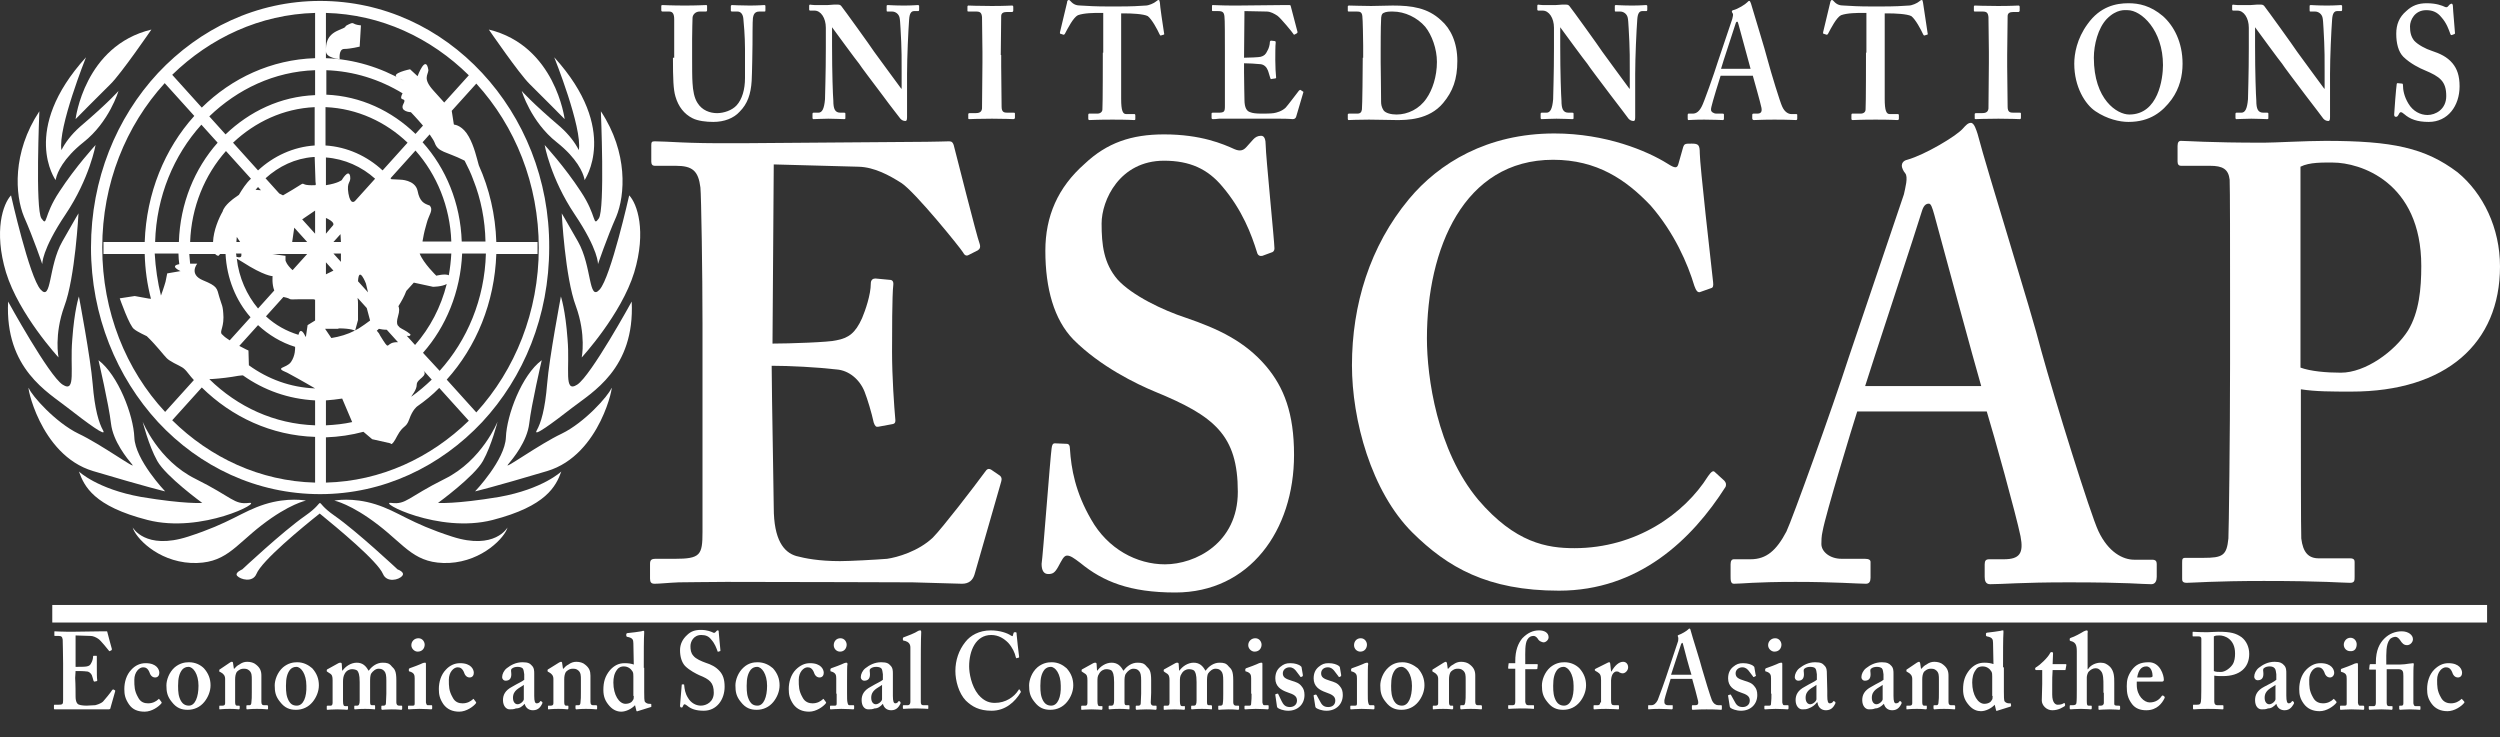 <svg width="78" height="23" viewBox="0 0 78 23" fill="none" xmlns="http://www.w3.org/2000/svg">
<rect x="0" y="0" width="78" height="23" fill="#333333" stroke="none"/>
<path d="M15.043 2.277C13.743 0.879 11.963 0.029 9.987 0.029C8.012 0.029 6.231 0.893 4.931 2.277C3.632 3.674 2.839 5.591 2.839 7.723C2.839 9.855 3.645 11.772 4.931 13.169C6.231 14.567 8.012 15.417 9.987 15.417C11.963 15.417 13.743 14.553 15.043 13.169C16.343 11.772 17.135 9.855 17.135 7.723C17.148 5.605 16.343 3.674 15.043 2.277ZM9.831 0.403V1.815C8.466 1.859 7.232 2.435 6.296 3.357L5.373 2.334C6.556 1.181 8.116 0.447 9.831 0.403ZM9.597 7.91L9.129 8.429C8.934 8.256 8.908 8.126 8.908 8.126V7.982L8.492 7.925H9.597V7.91ZM9.116 7.55L9.181 7.103L9.584 7.55H9.116ZM8.505 8.616C8.505 8.616 8.479 8.861 8.557 9.063L8.051 9.625C7.7 9.207 7.453 8.66 7.388 8.069C7.427 8.098 7.492 8.126 7.557 8.17C8.246 8.616 8.505 8.616 8.505 8.616ZM6.842 9.265C6.764 8.991 6.79 8.933 6.335 8.746C5.88 8.559 6.153 8.227 6.153 8.227C6.153 8.227 6.075 8.227 5.932 8.227C5.919 8.126 5.919 8.026 5.906 7.925H6.712C6.764 7.982 6.816 7.982 6.816 7.982L6.868 7.925H7.037C7.076 8.688 7.362 9.38 7.817 9.899L7.167 10.619C7.076 10.562 6.998 10.504 6.959 10.461C6.816 10.36 6.972 10.288 6.972 9.899C6.959 9.51 6.92 9.539 6.842 9.265ZM5.633 8.458L5.217 8.53L5.165 8.789C5.165 8.789 5.113 8.977 5.022 9.222C4.918 8.804 4.853 8.357 4.827 7.91H5.568C5.568 8.026 5.581 8.141 5.594 8.242C5.269 8.299 5.633 8.458 5.633 8.458ZM5.581 7.55H4.84C4.879 6.124 5.425 4.841 6.283 3.89L6.79 4.452C6.075 5.259 5.62 6.34 5.581 7.55ZM7.531 7.91V7.968C7.531 8.04 7.453 8.04 7.375 8.011C7.375 7.982 7.375 7.939 7.362 7.91H7.531ZM7.375 7.55C7.375 7.492 7.388 7.449 7.388 7.392L7.492 7.55H7.375ZM7.453 6.08L7.31 6.181C7.31 6.181 6.998 6.397 6.946 6.599C6.829 6.801 6.66 7.19 6.647 7.55H5.932C5.971 6.455 6.387 5.461 7.05 4.712L7.83 5.576C7.674 5.72 7.557 5.908 7.453 6.08ZM7.973 5.922C7.999 5.893 8.025 5.864 8.051 5.835L8.142 5.936L7.973 5.922ZM8.051 5.317L7.271 4.452C7.96 3.804 8.843 3.386 9.818 3.343V4.539C9.155 4.582 8.531 4.87 8.051 5.317ZM7.037 4.193L6.53 3.631C7.414 2.781 8.557 2.233 9.831 2.19V2.968C8.752 3.011 7.791 3.472 7.037 4.193ZM3.19 7.723C3.19 5.72 3.931 3.919 5.139 2.594L6.062 3.617C5.139 4.64 4.567 6.023 4.515 7.55H3.229V7.925H4.515C4.528 8.415 4.593 8.876 4.71 9.322C4.632 9.322 4.554 9.294 4.204 9.236L3.736 9.308C3.736 9.308 4.048 10.201 4.191 10.273C4.269 10.345 4.58 10.489 4.58 10.489C4.58 10.489 4.723 10.619 4.97 10.907C5.217 11.195 5.191 11.195 5.425 11.325C5.672 11.455 5.724 11.455 5.867 11.642C5.945 11.743 5.984 11.786 6.049 11.858L5.152 12.852C3.931 11.541 3.19 9.726 3.19 7.723ZM9.831 15.057C8.116 15.014 6.556 14.279 5.373 13.112L6.296 12.089C7.232 13.011 8.466 13.587 9.831 13.631V15.057ZM9.831 13.27C8.557 13.227 7.414 12.694 6.53 11.829C6.621 11.829 6.972 11.801 7.245 11.757C7.557 11.7 7.583 11.714 7.583 11.714C8.233 12.175 8.999 12.449 9.831 12.492V13.27ZM7.765 11.397L7.752 10.936C7.752 10.936 7.622 10.879 7.466 10.792L8.051 10.144C8.376 10.446 8.778 10.691 9.207 10.821V10.85C9.207 10.85 9.22 11.095 9.077 11.296C8.934 11.498 8.531 11.455 8.96 11.628C9.389 11.858 9.831 12.118 9.831 12.118C9.064 12.089 8.363 11.829 7.765 11.397ZM9.831 9.639V10L9.597 10.144L9.545 10.504H9.532C9.493 10.417 9.376 10.187 9.311 10.446C8.934 10.331 8.596 10.144 8.298 9.87L8.843 9.265C9.181 9.337 8.895 9.351 9.337 9.337C9.532 9.337 9.675 9.337 9.779 9.337C9.792 9.337 9.818 9.351 9.831 9.351V9.639V9.639ZM9.831 6.57V7.291L9.428 6.844L9.831 6.57ZM9.831 5.778C9.129 5.807 9.831 5.519 8.83 6.095L8.713 6.037L8.285 5.562C8.7 5.187 9.207 4.942 9.779 4.899H9.818L9.844 5.677C9.857 5.749 9.857 5.778 9.831 5.778ZM10.169 1.599C10.169 1.815 10.598 1.844 10.598 1.844C10.598 1.844 10.559 1.527 10.741 1.527C10.923 1.527 11.222 1.455 11.222 1.455L11.261 0.792C10.949 0.764 11.079 0.663 10.871 0.764C10.663 0.865 10.936 0.792 10.546 0.951C10.182 1.109 10.169 1.383 10.169 1.585V0.403C11.885 0.447 13.444 1.181 14.627 2.349L13.86 3.199L13.522 2.824C13.184 2.449 13.353 2.349 13.366 2.19C13.288 1.671 13.028 2.377 13.028 2.377L12.794 2.161C12.794 2.161 12.158 2.291 12.405 2.421C12.495 2.464 12.56 2.493 12.6 2.522C11.872 2.104 11.04 1.844 10.169 1.815V1.599V1.599ZM14.77 5.619C15.004 6.21 15.134 6.859 15.147 7.536H14.406C14.367 6.34 13.912 5.245 13.184 4.438L13.405 4.193C13.47 4.294 13.535 4.38 13.561 4.452C13.665 4.755 13.925 4.726 14.471 5L14.497 5.014C14.601 5.216 14.692 5.403 14.77 5.619C14.757 5.619 14.757 5.634 14.757 5.634C14.757 5.634 14.757 5.634 14.77 5.619ZM12.47 10.216L12.405 10.144C12.379 10.086 12.379 10 12.418 9.87C12.47 9.697 12.457 9.611 12.431 9.553C12.521 9.409 12.613 9.25 12.677 9.077L12.911 8.818L13.509 8.948C13.509 8.948 13.782 8.948 13.938 8.861C13.756 9.582 13.418 10.23 12.95 10.763L12.69 10.475C12.755 10.489 12.807 10.489 12.807 10.432C12.677 10.317 12.547 10.273 12.47 10.216ZM13.184 7.55V7.521C13.249 7.161 13.249 7.204 13.314 6.959C13.379 6.7 13.535 6.556 13.405 6.412C13.236 6.354 13.093 6.297 13.028 5.951C12.95 5.605 12.482 5.605 12.482 5.605L12.21 5.591L12.184 5.562L12.963 4.697C13.626 5.446 14.042 6.441 14.081 7.536H13.184V7.55ZM14.081 7.91C14.068 8.141 14.042 8.371 14.003 8.588C13.886 8.53 13.613 8.602 13.613 8.602C13.613 8.602 13.21 8.213 13.093 7.91H14.081ZM12.418 10.677C12.028 10.662 12.171 10.951 11.963 10.634C11.755 10.317 11.898 10.489 11.755 10.317C11.781 10.302 11.807 10.273 11.82 10.259C11.885 10.273 11.963 10.288 12.067 10.288L12.418 10.677ZM13.002 12.002C13.002 11.815 13.366 11.743 13.21 11.556L13.47 11.844C13.275 12.031 13.054 12.219 12.833 12.377C12.833 12.348 13.002 12.175 13.002 12.002ZM13.197 11.008C13.912 10.201 14.367 9.106 14.419 7.91H15.16C15.121 9.337 14.575 10.619 13.717 11.57L13.197 11.008ZM10.169 2.19C11.04 2.219 11.846 2.478 12.56 2.911C12.405 3.213 12.716 2.997 12.586 3.242C12.457 3.487 12.82 3.501 12.82 3.501C12.82 3.501 13.002 3.689 13.197 3.919L12.963 4.178C12.223 3.458 11.248 2.997 10.182 2.954V2.19H10.169ZM10.169 3.343C11.144 3.386 12.041 3.804 12.716 4.452L11.937 5.317C11.456 4.87 10.832 4.582 10.156 4.539V3.343H10.169ZM10.169 4.913C10.754 4.957 11.287 5.202 11.703 5.576L11.079 6.268C11.066 6.282 10.936 6.412 10.871 6.037C10.806 5.648 10.962 5.72 10.923 5.49C10.871 5.259 10.663 5.619 10.663 5.619C10.663 5.619 10.546 5.72 10.169 5.778V4.913V4.913ZM11.482 9.121L11.17 8.775C11.196 8.271 11.417 8.847 11.417 8.847L11.482 9.121ZM10.403 7.55L10.624 7.305L10.637 7.55H10.403ZM10.637 7.91V8.17L10.403 7.91H10.637ZM10.169 6.801C10.429 6.916 10.416 7.003 10.39 7.031L10.169 7.291V6.801ZM10.169 8.184L10.403 8.443C10.403 8.443 10.312 8.487 10.169 8.559V8.184ZM10.559 10.245C10.962 10.245 11.079 10.317 11.079 10.317L11.17 9.985V9.51C11.17 9.438 11.17 9.38 11.157 9.294L11.443 9.611L11.547 10C11.43 10.086 11.313 10.172 11.196 10.245L11.066 10.317C10.845 10.432 10.598 10.504 10.338 10.547L10.143 10.259H10.559V10.245ZM10.169 12.492C10.338 12.478 10.507 12.463 10.676 12.435L10.988 13.169C10.728 13.227 10.455 13.256 10.169 13.27V12.492V12.492ZM10.169 15.057V13.645C10.572 13.631 10.962 13.573 11.339 13.472L11.612 13.703L12.184 13.832C12.184 13.832 12.21 13.962 12.392 13.602C12.586 13.242 12.665 13.371 12.768 13.083C12.872 12.78 13.015 12.68 13.015 12.68C13.262 12.507 13.496 12.319 13.704 12.103L14.627 13.126C13.444 14.279 11.885 15.014 10.169 15.057ZM14.861 12.867L13.938 11.844C14.861 10.821 15.433 9.438 15.485 7.925H16.771V7.55H15.485C15.459 6.7 15.264 5.879 14.939 5.158C14.874 4.928 14.796 4.568 14.627 4.265C14.445 3.934 14.211 3.89 14.172 3.89L14.159 3.876L14.094 3.458L14.861 2.608C16.07 3.934 16.81 5.735 16.81 7.737C16.81 9.726 16.07 11.541 14.861 12.867Z" fill="white"/>
<path fill-rule="evenodd" clip-rule="evenodd" d="M2.683 1.787C2.683 1.787 1.8 3.991 1.917 4.683C2.034 4.452 2.216 4.207 2.488 3.962C3.385 3.199 3.697 2.838 3.697 2.838C3.697 2.838 3.411 3.804 2.605 4.438C1.969 4.942 1.787 5.389 1.748 5.562L1.735 5.619C1.735 5.619 0.617 4.063 2.683 1.787ZM1.228 3.472C1.228 3.472 1.098 6.541 1.293 6.815C1.488 7.089 1.345 6.743 1.852 5.98C2.358 5.201 2.982 4.524 2.982 4.524C2.982 4.524 2.8 5.562 2.047 6.686C1.293 7.809 1.319 8.242 1.319 8.242C1.319 8.242 1.046 7.435 0.747 6.758C0.474 6.095 0.37 4.769 1.228 3.472ZM0.344 6.095C0.344 6.095 0.916 8.645 1.267 9.034C1.618 9.423 1.501 8.314 1.943 7.536C2.384 6.758 2.449 6.657 2.449 6.657C2.449 6.657 2.345 8.66 2.008 9.553C1.683 10.446 1.826 11.152 1.826 11.152C1.826 11.152 0.591 9.812 0.188 8.501C-0.202 7.204 0.097 6.354 0.344 6.095ZM0.253 9.409C0.253 9.409 1.527 11.729 1.956 12.002C2.384 12.276 2.177 11.498 2.255 10.59C2.32 9.668 2.462 9.25 2.462 9.25C2.462 9.25 2.826 11.167 2.891 11.973C2.956 12.78 3.086 13.198 3.216 13.429C3.346 13.659 2.722 13.198 2.112 12.723C1.514 12.247 0.149 11.512 0.253 9.409ZM3.073 11.239C3.073 11.239 3.398 12.636 3.463 13.213C3.528 13.775 3.97 14.308 4.126 14.495C4.282 14.682 3.151 13.861 2.449 13.53C1.735 13.184 0.994 12.348 0.903 12.118C0.812 11.887 1.215 14.193 2.904 14.697C4.594 15.201 5.153 15.331 5.153 15.331C5.153 15.331 4.217 14.351 4.191 13.645C4.165 12.953 3.684 11.7 3.073 11.239ZM2.462 14.711C2.462 14.711 3.034 15.259 4.399 15.504C5.777 15.734 6.31 15.691 6.31 15.691C6.31 15.691 5.179 14.87 4.906 14.38C4.633 13.89 4.451 13.155 4.451 13.155C4.451 13.155 4.932 14.365 6.102 14.942C7.258 15.518 7.297 15.749 7.765 15.691C8.233 15.633 6.297 16.656 4.607 16.224C2.917 15.792 2.631 15.172 2.462 14.711ZM4.139 16.455C4.139 16.455 4.529 17.175 5.868 16.743C7.206 16.311 7.531 15.965 8.259 15.734C8.987 15.504 9.546 15.619 9.546 15.619C9.546 15.619 9.026 15.72 8.168 16.383C7.31 17.045 7.024 17.607 5.959 17.564C4.893 17.506 4.217 16.757 4.139 16.455ZM17.292 1.787C17.292 1.787 18.176 3.991 18.059 4.683C17.942 4.452 17.76 4.207 17.487 3.962C16.59 3.199 16.278 2.838 16.278 2.838C16.278 2.838 16.564 3.804 17.37 4.438C18.007 4.942 18.189 5.389 18.228 5.562L18.241 5.619C18.228 5.619 19.358 4.063 17.292 1.787ZM18.747 3.472C18.747 3.472 18.877 6.541 18.683 6.815C18.488 7.089 18.631 6.743 18.124 5.98C17.617 5.201 16.993 4.524 16.993 4.524C16.993 4.524 17.175 5.562 17.929 6.686C18.683 7.809 18.657 8.242 18.657 8.242C18.657 8.242 18.929 7.435 19.228 6.758C19.501 6.095 19.605 4.769 18.747 3.472ZM19.631 6.095C19.631 6.095 19.059 8.645 18.709 9.034C18.358 9.423 18.474 8.314 18.033 7.536C17.591 6.758 17.526 6.657 17.526 6.657C17.526 6.657 17.63 8.66 17.968 9.553C18.293 10.446 18.15 11.152 18.15 11.152C18.15 11.152 19.384 9.812 19.787 8.501C20.177 7.204 19.878 6.354 19.631 6.095ZM19.709 9.409C19.709 9.409 18.436 11.729 18.007 12.002C17.578 12.276 17.786 11.498 17.708 10.59C17.643 9.668 17.5 9.25 17.5 9.25C17.5 9.25 17.136 11.167 17.071 11.973C17.006 12.78 16.876 13.198 16.746 13.429C16.616 13.659 17.24 13.198 17.851 12.723C18.462 12.247 19.813 11.512 19.709 9.409ZM16.902 11.239C16.902 11.239 16.577 12.636 16.512 13.213C16.447 13.775 16.005 14.308 15.849 14.495C15.693 14.682 16.824 13.861 17.526 13.53C18.241 13.184 18.981 12.348 19.072 12.118C19.163 11.887 18.761 14.193 17.071 14.697C15.381 15.201 14.822 15.331 14.822 15.331C14.822 15.331 15.758 14.351 15.784 13.645C15.81 12.953 16.278 11.7 16.902 11.239ZM17.513 14.711C17.513 14.711 16.941 15.259 15.576 15.504C14.199 15.734 13.666 15.691 13.666 15.691C13.666 15.691 14.796 14.87 15.069 14.38C15.342 13.89 15.524 13.155 15.524 13.155C15.524 13.155 15.043 14.365 13.874 14.942C12.717 15.518 12.678 15.749 12.21 15.691C11.742 15.633 13.679 16.656 15.368 16.224C17.045 15.792 17.344 15.172 17.513 14.711ZM15.836 16.455C15.836 16.455 15.446 17.175 14.108 16.743C12.769 16.311 12.444 15.965 11.716 15.734C10.988 15.504 10.43 15.619 10.43 15.619C10.43 15.619 10.949 15.72 11.807 16.383C12.665 17.045 12.951 17.607 14.017 17.564C15.069 17.506 15.758 16.757 15.836 16.455ZM12.405 17.766C12.405 17.766 11.144 16.584 10.443 16.094C9.676 15.561 10.287 15.561 9.52 16.094C8.818 16.584 7.557 17.766 7.557 17.766C7.557 17.766 7.31 17.867 7.401 17.968C7.505 18.083 7.882 18.184 7.999 17.91C8.168 17.492 9.429 16.455 9.975 16.022C10.521 16.469 11.781 17.506 11.95 17.91C12.067 18.184 12.444 18.097 12.548 17.968C12.652 17.852 12.405 17.766 12.405 17.766ZM15.251 0.922C15.251 0.922 16.2 2.305 16.525 2.622C16.85 2.939 17.617 3.717 17.617 3.717C17.617 3.717 17.331 1.426 15.251 0.922ZM4.724 0.922C4.724 0.922 3.775 2.305 3.45 2.622C3.125 2.939 2.358 3.717 2.358 3.717C2.358 3.717 2.631 1.426 4.724 0.922Z" fill="white"/>
<path d="M24.089 12.55C24.102 13.588 24.141 15.489 24.141 15.835C24.141 16.844 24.453 17.233 24.843 17.348C25.116 17.42 25.544 17.507 26.207 17.507C26.519 17.507 27.325 17.463 27.676 17.435C27.988 17.391 28.651 17.204 29.106 16.772C29.418 16.455 30.392 15.187 30.73 14.726C30.795 14.625 30.847 14.611 30.925 14.654L31.198 14.841C31.25 14.884 31.263 14.942 31.237 15.028L30.405 17.924C30.353 18.097 30.236 18.213 30.015 18.213C29.924 18.213 29.547 18.198 28.469 18.169C27.364 18.169 25.57 18.155 22.659 18.155C22.009 18.155 21.541 18.169 21.177 18.169C20.827 18.184 20.58 18.213 20.424 18.213C20.32 18.213 20.281 18.169 20.281 18.054V17.593C20.281 17.478 20.32 17.435 20.45 17.435H21.048C21.853 17.435 21.918 17.319 21.918 16.599V10.101C21.918 8.516 21.879 6.109 21.853 5.85C21.788 5.331 21.606 5.173 21.087 5.173H20.424C20.359 5.173 20.32 5.13 20.32 5.043V4.539C20.32 4.438 20.333 4.409 20.424 4.409C20.814 4.409 21.438 4.481 22.867 4.467H23.361C24.128 4.467 28.144 4.424 28.911 4.424C29.184 4.424 29.521 4.409 29.613 4.409C29.703 4.409 29.729 4.452 29.755 4.524C29.82 4.769 30.483 7.406 30.561 7.593C30.6 7.709 30.574 7.766 30.509 7.81L30.197 7.968C30.145 7.983 30.093 7.968 30.041 7.867C29.976 7.752 28.547 5.98 28.118 5.706C27.754 5.475 27.286 5.216 26.792 5.202L24.141 5.13L24.102 10.72C24.622 10.72 25.882 10.677 26.09 10.619C26.48 10.547 26.688 10.389 26.896 9.928C27 9.683 27.169 9.193 27.169 8.847C27.169 8.732 27.234 8.689 27.312 8.689L27.767 8.732C27.832 8.732 27.884 8.775 27.871 8.89C27.832 9.193 27.832 10.475 27.832 10.979C27.832 11.758 27.897 12.68 27.936 13.112C27.936 13.213 27.897 13.227 27.793 13.242L27.403 13.314C27.338 13.328 27.299 13.299 27.26 13.184C27.195 12.882 27.065 12.449 26.974 12.219C26.818 11.83 26.48 11.556 26.103 11.527C25.48 11.455 24.635 11.412 24.076 11.412L24.089 12.55Z" fill="white"/>
<path d="M33.278 13.847C33.343 13.847 33.382 13.89 33.382 14.005C33.421 14.625 33.551 15.36 34.045 16.21C34.565 17.132 35.474 17.607 36.345 17.607C37.294 17.607 38.62 16.945 38.62 15.345C38.62 13.573 37.892 12.982 36.033 12.219C35.474 11.988 34.331 11.44 33.486 10.59C32.888 9.971 32.615 9.005 32.615 7.824C32.615 6.743 33.005 5.85 33.837 5.115C34.538 4.452 35.305 4.193 36.319 4.193C37.476 4.193 38.165 4.495 38.516 4.654C38.684 4.726 38.788 4.697 38.88 4.596L39.1 4.351C39.165 4.279 39.243 4.236 39.347 4.236C39.451 4.236 39.49 4.351 39.49 4.539C39.49 4.841 39.763 7.55 39.763 7.752C39.763 7.824 39.724 7.867 39.659 7.881L39.386 7.982C39.321 7.997 39.243 7.982 39.217 7.867C39.048 7.32 38.763 6.556 38.139 5.821C37.684 5.274 37.125 5.014 36.319 5.014C34.928 5.014 34.37 6.253 34.37 6.974C34.37 7.637 34.435 8.213 34.864 8.717C35.318 9.221 36.293 9.683 36.995 9.913C38.009 10.259 38.84 10.648 39.503 11.426C40.062 12.089 40.374 12.896 40.374 14.193C40.374 16.555 38.983 18.486 36.67 18.486C35.24 18.486 34.409 18.14 33.707 17.564C33.499 17.406 33.395 17.334 33.291 17.334C33.187 17.334 33.122 17.492 33.018 17.679C32.914 17.867 32.849 17.91 32.706 17.91C32.563 17.91 32.498 17.795 32.498 17.593C32.537 17.362 32.771 14.236 32.81 13.991C32.823 13.876 32.849 13.832 32.914 13.832L33.278 13.847Z" fill="white"/>
<path d="M53.8 14.999C53.852 15.057 53.865 15.115 53.839 15.187C52.786 16.844 51.123 18.429 48.64 18.429C46.405 18.429 45.157 17.694 44.065 16.613C42.779 15.331 42.181 13.097 42.181 11.397C42.181 9.51 42.739 7.68 43.961 6.21C44.897 5.086 46.405 4.164 48.497 4.164C50.109 4.164 51.395 4.712 52.019 5.101C52.266 5.259 52.331 5.259 52.37 5.101L52.513 4.596C52.552 4.481 52.578 4.481 52.786 4.481C52.994 4.481 53.033 4.524 53.033 4.784C53.033 5.129 53.384 8.227 53.449 8.804C53.462 8.919 53.449 8.977 53.384 8.991L53.059 9.106C52.968 9.149 52.916 9.063 52.864 8.919C52.656 8.227 52.24 7.262 51.499 6.412C50.733 5.605 49.823 4.985 48.458 4.985C45.664 4.985 44.52 7.766 44.52 10.562C44.52 11.757 44.832 14.048 46.119 15.59C47.275 16.945 48.276 17.103 49.121 17.103C51.044 17.103 52.552 16.037 53.293 14.855C53.384 14.726 53.449 14.668 53.501 14.726L53.8 14.999Z" fill="white"/>
<path d="M57.945 12.838C57.802 13.285 56.957 16.051 56.866 16.57C56.827 16.729 56.827 16.887 56.827 16.973C56.827 17.218 57.1 17.434 57.451 17.434H58.179C58.322 17.434 58.361 17.478 58.361 17.535V18.025C58.361 18.14 58.322 18.213 58.218 18.213C57.971 18.213 57.243 18.155 56.022 18.155C54.735 18.155 54.345 18.213 54.098 18.213C53.994 18.213 53.994 18.097 53.994 17.968V17.607C53.994 17.492 54.033 17.449 54.098 17.449H54.618C55.112 17.449 55.424 17.175 55.736 16.584C55.905 16.239 57.165 12.752 57.685 11.138L59.401 6.066C59.44 5.879 59.544 5.519 59.44 5.403C59.388 5.346 59.336 5.23 59.336 5.173C59.336 5.101 59.375 5.014 59.505 4.985C60.064 4.827 61.025 4.251 61.233 4.02C61.337 3.905 61.402 3.833 61.493 3.833C61.597 3.833 61.662 4.063 61.701 4.179C62.013 5.374 63.378 9.711 63.69 10.951C64.106 12.463 65.223 16.051 65.47 16.57C65.782 17.233 66.237 17.463 66.588 17.463H67.147C67.251 17.463 67.29 17.507 67.29 17.593V17.997C67.29 18.112 67.251 18.227 67.121 18.227C66.809 18.227 66.458 18.169 64.535 18.169C63.066 18.169 62.481 18.227 62.091 18.227C61.948 18.227 61.922 18.112 61.922 17.997V17.607C61.922 17.492 61.961 17.449 62.065 17.449H62.52C63.014 17.449 63.144 17.262 63.04 16.729C62.897 16.037 62.208 13.559 61.987 12.838H57.945V12.838ZM61.818 12.06C61.649 11.498 60.454 7.089 60.35 6.7C60.285 6.47 60.246 6.354 60.181 6.354C60.077 6.354 60.012 6.426 59.96 6.599C59.895 6.844 58.322 11.613 58.192 12.046H61.818V12.06Z" fill="white"/>
<path d="M69.578 9.149C69.578 7.867 69.578 5.821 69.565 5.605C69.526 5.273 69.344 5.173 68.954 5.173H68.044C67.979 5.173 67.94 5.129 67.94 5.043V4.553C67.94 4.438 67.979 4.395 68.044 4.395C68.252 4.395 68.889 4.452 70.631 4.452C70.943 4.452 71.956 4.395 72.554 4.395C74.647 4.395 75.66 4.611 76.674 5.374C77.48 6.037 78 7.118 78 8.314C78 10.706 76.323 12.218 73.36 12.218C72.762 12.218 72.242 12.218 71.787 12.146V12.996C71.787 13.919 71.787 16.555 71.8 16.8C71.853 17.233 72.021 17.42 72.346 17.42H73.321C73.464 17.42 73.464 17.492 73.464 17.55V17.996C73.464 18.112 73.464 18.184 73.321 18.184C73.074 18.184 72.515 18.126 70.631 18.126C69.097 18.126 68.395 18.184 68.226 18.184C68.083 18.184 68.083 18.112 68.083 18.054V17.564C68.083 17.449 68.083 17.405 68.187 17.405H68.746C69.344 17.405 69.474 17.334 69.526 16.8C69.539 16.613 69.578 13.587 69.578 11.354V9.149V9.149ZM71.775 11.469C72.086 11.584 72.58 11.628 73.035 11.628C73.802 11.628 74.712 10.965 75.128 10.316C75.479 9.74 75.544 9.005 75.544 8.299C75.544 5.662 73.62 5.072 72.788 5.072C72.476 5.072 72.06 5.057 71.775 5.201V11.469V11.469Z" fill="white"/>
<path d="M74.802 2.594C74.79 2.594 74.776 2.608 74.776 2.637C74.763 2.694 74.698 3.501 74.698 3.573C74.698 3.617 74.712 3.645 74.751 3.645C74.79 3.645 74.802 3.631 74.829 3.588C74.855 3.545 74.868 3.501 74.906 3.501C74.933 3.501 74.959 3.516 75.01 3.559C75.192 3.717 75.413 3.804 75.777 3.804C76.375 3.804 76.739 3.3 76.739 2.694C76.739 2.363 76.661 2.147 76.518 1.974C76.349 1.772 76.128 1.671 75.868 1.585C75.686 1.527 75.439 1.398 75.322 1.268C75.218 1.138 75.192 0.994 75.192 0.821C75.192 0.634 75.335 0.317 75.699 0.317C75.907 0.317 76.05 0.389 76.167 0.533C76.336 0.72 76.401 0.922 76.453 1.066C76.466 1.095 76.479 1.095 76.492 1.095L76.57 1.066C76.583 1.066 76.596 1.052 76.596 1.037C76.596 0.994 76.531 0.288 76.531 0.202C76.531 0.158 76.518 0.115 76.492 0.115C76.466 0.115 76.453 0.13 76.427 0.144L76.375 0.202C76.349 0.231 76.323 0.231 76.284 0.216C76.193 0.173 76.011 0.101 75.712 0.101C75.452 0.101 75.257 0.173 75.075 0.346C74.855 0.533 74.763 0.764 74.763 1.052C74.763 1.354 74.829 1.614 74.984 1.772C75.205 1.988 75.504 2.132 75.647 2.19C76.128 2.392 76.323 2.536 76.323 2.997C76.323 3.415 75.985 3.588 75.738 3.588C75.517 3.588 75.283 3.472 75.14 3.228C75.01 3.011 74.972 2.81 74.972 2.651C74.972 2.622 74.959 2.608 74.945 2.608L74.802 2.594ZM70.332 0.85H70.358C70.41 0.922 71.137 1.916 71.202 1.988C71.254 2.075 71.605 2.536 71.93 2.968C72.216 3.343 72.45 3.645 72.489 3.703C72.528 3.746 72.58 3.775 72.645 3.775C72.697 3.775 72.697 3.703 72.697 3.631V2.305C72.697 1.787 72.736 0.951 72.762 0.605C72.775 0.418 72.827 0.346 72.918 0.346H73.048C73.061 0.346 73.074 0.331 73.074 0.303V0.187C73.074 0.173 73.061 0.158 73.035 0.158C72.983 0.158 72.866 0.173 72.606 0.173C72.294 0.173 72.151 0.158 72.099 0.158C72.06 0.158 72.06 0.173 72.06 0.202V0.317C72.06 0.346 72.06 0.36 72.086 0.36H72.229C72.333 0.36 72.437 0.432 72.463 0.548C72.489 0.634 72.502 1.124 72.515 1.311C72.528 1.556 72.528 1.815 72.528 2.248V2.766H72.515C72.437 2.666 71.735 1.7 71.67 1.614C71.579 1.47 70.695 0.245 70.644 0.187C70.618 0.158 70.591 0.144 70.54 0.144C70.514 0.144 70.475 0.144 70.41 0.144C70.358 0.144 70.293 0.158 70.215 0.158C70.02 0.158 69.89 0.158 69.812 0.158C69.734 0.158 69.695 0.144 69.669 0.144C69.656 0.144 69.643 0.158 69.643 0.173V0.303C69.643 0.317 69.656 0.331 69.669 0.331H69.812C70.007 0.331 70.163 0.562 70.163 0.865V1.498C70.163 2.305 70.137 2.997 70.137 3.098C70.111 3.4 70.046 3.516 69.929 3.516H69.773C69.76 3.516 69.747 3.53 69.747 3.545V3.674C69.747 3.703 69.76 3.717 69.773 3.717C69.812 3.717 70.124 3.703 70.241 3.703C70.41 3.703 70.683 3.717 70.734 3.717C70.773 3.717 70.773 3.703 70.773 3.674V3.559C70.773 3.53 70.773 3.516 70.734 3.516H70.618C70.449 3.516 70.397 3.4 70.397 3.141C70.384 2.983 70.358 2.277 70.358 1.426V0.85H70.332ZM66.381 0.317C66.809 0.317 67.485 0.937 67.485 2.032C67.485 2.449 67.342 3.573 66.433 3.573C66.056 3.573 65.328 3.112 65.328 1.801C65.328 1.398 65.458 0.879 65.731 0.591C66.043 0.274 66.303 0.317 66.381 0.317ZM66.407 0.101C66.017 0.101 65.523 0.202 65.133 0.749C64.795 1.21 64.717 1.686 64.717 1.988C64.717 2.709 65.055 3.256 65.38 3.472C65.744 3.717 66.134 3.804 66.407 3.804C67.082 3.804 67.472 3.487 67.758 3.098C68.005 2.752 68.096 2.363 68.096 1.988C68.096 1.311 67.823 0.807 67.485 0.504C67.095 0.173 66.731 0.101 66.407 0.101ZM62.624 1.715C62.624 1.657 62.638 0.548 62.638 0.504C62.638 0.403 62.715 0.375 62.806 0.375H62.975C62.988 0.375 63.014 0.36 63.014 0.331V0.216C63.014 0.187 63.001 0.173 62.975 0.173C62.91 0.173 62.767 0.187 62.339 0.187C61.897 0.187 61.663 0.173 61.611 0.173C61.598 0.173 61.585 0.187 61.585 0.202V0.331C61.585 0.36 61.598 0.36 61.624 0.36H61.858C61.988 0.36 62.027 0.403 62.04 0.533C62.04 0.591 62.053 1.498 62.053 1.614V1.96C62.053 2.233 62.04 3.314 62.04 3.386C62.027 3.516 61.923 3.53 61.832 3.53H61.65C61.624 3.53 61.611 3.545 61.611 3.559V3.689C61.611 3.717 61.624 3.717 61.65 3.717C61.689 3.717 61.897 3.703 62.352 3.703C62.781 3.703 62.962 3.717 63.014 3.717C63.04 3.717 63.053 3.703 63.053 3.674V3.545C63.053 3.516 63.04 3.516 63.014 3.516H62.819C62.715 3.516 62.638 3.501 62.638 3.328C62.638 3.271 62.624 2.118 62.624 2.075V1.715V1.715ZM58.219 1.643C58.219 1.743 58.219 3.271 58.206 3.415C58.206 3.487 58.154 3.545 58.05 3.545H57.79C57.777 3.545 57.764 3.559 57.764 3.588V3.703C57.764 3.732 57.777 3.746 57.803 3.746C57.868 3.746 58.05 3.732 58.517 3.732C59.011 3.732 59.154 3.746 59.193 3.746C59.232 3.746 59.245 3.732 59.245 3.703V3.602C59.245 3.573 59.232 3.559 59.219 3.559H58.959C58.855 3.559 58.803 3.458 58.803 3.083V0.418H58.933C59.102 0.418 59.505 0.432 59.635 0.504C59.765 0.605 59.934 0.922 59.999 1.066C60.012 1.095 60.025 1.109 60.038 1.109L60.129 1.081C60.142 1.081 60.155 1.066 60.142 1.037C60.103 0.792 60.012 0.173 59.999 0.086C59.986 0.029 59.986 0 59.96 0C59.934 0 59.921 0.014 59.882 0.043C59.817 0.101 59.648 0.173 59.557 0.173C59.349 0.187 59.154 0.202 58.66 0.202H58.413C57.972 0.202 57.777 0.187 57.53 0.173C57.4 0.173 57.309 0.144 57.218 0.043C57.192 0.014 57.179 0 57.153 0C57.14 0 57.114 0.014 57.101 0.086L56.88 1.009C56.88 1.037 56.88 1.052 56.893 1.052L56.984 1.081C57.01 1.095 57.023 1.066 57.036 1.052C57.127 0.879 57.296 0.548 57.439 0.475C57.634 0.403 57.959 0.403 58.102 0.403H58.232V1.643H58.219ZM53.696 2.147C53.722 2.032 54.138 0.792 54.151 0.735C54.164 0.692 54.177 0.677 54.203 0.677C54.216 0.677 54.229 0.706 54.242 0.764C54.268 0.865 54.58 2.003 54.618 2.147H53.696ZM54.684 2.349C54.735 2.536 54.917 3.17 54.956 3.357C54.982 3.487 54.943 3.545 54.826 3.545H54.709C54.684 3.545 54.67 3.559 54.67 3.588V3.689C54.67 3.717 54.684 3.746 54.722 3.746C54.826 3.746 54.969 3.732 55.359 3.732C55.853 3.732 55.944 3.746 56.035 3.746C56.074 3.746 56.074 3.717 56.074 3.689V3.588C56.074 3.559 56.061 3.559 56.035 3.559H55.892C55.801 3.559 55.684 3.501 55.606 3.328C55.541 3.199 55.255 2.262 55.151 1.873C55.073 1.556 54.722 0.432 54.632 0.115C54.618 0.086 54.605 0.029 54.58 0.029C54.553 0.029 54.541 0.043 54.514 0.072C54.462 0.13 54.216 0.288 54.073 0.317C54.034 0.331 54.034 0.346 54.034 0.36C54.034 0.375 54.047 0.403 54.06 0.418C54.086 0.447 54.06 0.533 54.047 0.591L53.605 1.902C53.475 2.32 53.15 3.228 53.098 3.314C53.02 3.472 52.929 3.545 52.812 3.545H52.682C52.669 3.545 52.656 3.559 52.656 3.588V3.689C52.656 3.717 52.656 3.746 52.682 3.746C52.747 3.746 52.851 3.732 53.176 3.732C53.488 3.732 53.683 3.746 53.748 3.746C53.774 3.746 53.787 3.732 53.787 3.703V3.573C53.787 3.559 53.774 3.545 53.748 3.545H53.553C53.462 3.545 53.384 3.487 53.384 3.429C53.384 3.4 53.384 3.372 53.397 3.328C53.423 3.199 53.644 2.478 53.683 2.363H54.684V2.349ZM48.653 0.85H48.679C48.731 0.922 49.459 1.916 49.524 1.988C49.576 2.075 49.927 2.536 50.252 2.968C50.538 3.343 50.771 3.645 50.81 3.703C50.849 3.746 50.901 3.775 50.966 3.775C51.018 3.775 51.018 3.703 51.018 3.631V2.305C51.018 1.787 51.057 0.951 51.083 0.605C51.096 0.418 51.148 0.346 51.239 0.346H51.369C51.382 0.346 51.395 0.331 51.395 0.303V0.187C51.395 0.173 51.382 0.158 51.356 0.158C51.304 0.158 51.187 0.173 50.927 0.173C50.615 0.173 50.472 0.158 50.42 0.158C50.382 0.158 50.382 0.173 50.382 0.202V0.317C50.382 0.346 50.382 0.36 50.407 0.36H50.55C50.654 0.36 50.758 0.432 50.784 0.548C50.81 0.634 50.823 1.124 50.836 1.311C50.849 1.556 50.849 1.815 50.849 2.248V2.766H50.836C50.758 2.666 50.057 1.7 49.992 1.614C49.901 1.47 49.017 0.245 48.965 0.187C48.939 0.158 48.913 0.144 48.861 0.144C48.835 0.144 48.796 0.144 48.731 0.144C48.679 0.144 48.614 0.158 48.536 0.158C48.341 0.158 48.211 0.158 48.133 0.158C48.055 0.158 48.016 0.144 47.99 0.144C47.977 0.144 47.964 0.158 47.964 0.173V0.303C47.964 0.317 47.977 0.331 47.99 0.331H48.133C48.328 0.331 48.484 0.562 48.484 0.865V1.498C48.484 2.305 48.458 2.997 48.458 3.098C48.432 3.4 48.367 3.516 48.25 3.516H48.094C48.081 3.516 48.068 3.53 48.068 3.545V3.674C48.068 3.703 48.081 3.717 48.094 3.717C48.133 3.717 48.445 3.703 48.562 3.703C48.731 3.703 49.004 3.717 49.056 3.717C49.095 3.717 49.095 3.703 49.095 3.674V3.559C49.095 3.53 49.095 3.516 49.056 3.516H48.939C48.77 3.516 48.718 3.4 48.718 3.141C48.705 2.983 48.679 2.277 48.679 1.426V0.85H48.653ZM43.077 1.556C43.077 1.484 43.077 0.821 43.09 0.62C43.09 0.519 43.103 0.432 43.168 0.403C43.246 0.36 43.363 0.36 43.454 0.36C43.831 0.36 44.221 0.548 44.468 0.836C44.676 1.095 44.832 1.527 44.832 1.931C44.832 2.392 44.689 2.81 44.507 3.069C44.286 3.4 43.922 3.573 43.571 3.573C43.402 3.573 43.233 3.53 43.168 3.444C43.103 3.343 43.09 3.256 43.09 3.17C43.09 2.853 43.077 2.003 43.077 1.945V1.556ZM42.518 1.801C42.518 2.176 42.505 3.314 42.492 3.415C42.48 3.501 42.441 3.545 42.349 3.545H42.09C42.064 3.545 42.051 3.559 42.051 3.573V3.703C42.051 3.732 42.064 3.746 42.077 3.746C42.142 3.746 42.324 3.732 42.713 3.732C42.934 3.732 43.402 3.746 43.571 3.746C43.883 3.746 44.585 3.746 45.027 3.213C45.326 2.853 45.469 2.478 45.469 1.902C45.469 1.326 45.261 0.893 44.962 0.634C44.546 0.245 44.052 0.173 43.454 0.173C43.233 0.173 42.999 0.187 42.778 0.187C42.467 0.187 42.233 0.173 42.09 0.173C42.064 0.173 42.051 0.187 42.051 0.202V0.331C42.051 0.36 42.064 0.36 42.09 0.36H42.337C42.428 0.36 42.492 0.375 42.505 0.504C42.519 0.576 42.531 1.297 42.531 1.426V1.801H42.518ZM38.814 1.974C38.957 1.974 39.178 1.988 39.334 2.003C39.438 2.017 39.516 2.089 39.555 2.19C39.581 2.248 39.607 2.363 39.633 2.435C39.646 2.464 39.646 2.478 39.672 2.464L39.776 2.449C39.802 2.449 39.815 2.435 39.815 2.421C39.802 2.305 39.789 2.075 39.789 1.873C39.789 1.743 39.789 1.412 39.802 1.326C39.802 1.297 39.789 1.282 39.776 1.282L39.659 1.268C39.646 1.268 39.62 1.282 39.62 1.311C39.62 1.398 39.581 1.527 39.542 1.585C39.49 1.7 39.438 1.743 39.334 1.772C39.282 1.787 38.957 1.801 38.814 1.801L38.827 0.346L39.516 0.36C39.646 0.36 39.763 0.432 39.854 0.49C39.958 0.562 40.335 1.023 40.348 1.052C40.361 1.081 40.374 1.081 40.387 1.081L40.465 1.037C40.478 1.023 40.491 1.009 40.478 0.98C40.465 0.937 40.283 0.245 40.27 0.187C40.27 0.173 40.257 0.158 40.231 0.158C40.205 0.158 40.127 0.158 40.049 0.158C39.854 0.158 38.814 0.173 38.606 0.173H38.476C38.099 0.173 37.944 0.158 37.84 0.158C37.814 0.158 37.814 0.173 37.814 0.187V0.317C37.814 0.346 37.827 0.346 37.84 0.346H38.009C38.151 0.346 38.191 0.389 38.203 0.519C38.217 0.591 38.217 1.21 38.217 1.614V3.3C38.217 3.487 38.203 3.516 37.996 3.516H37.84C37.801 3.516 37.801 3.53 37.801 3.559V3.674C37.801 3.703 37.814 3.717 37.84 3.717C37.879 3.717 37.944 3.717 38.035 3.703C38.126 3.703 38.255 3.703 38.425 3.703C39.178 3.703 39.646 3.703 39.932 3.703C40.218 3.703 40.309 3.717 40.335 3.717C40.387 3.717 40.426 3.689 40.439 3.645L40.66 2.896C40.673 2.867 40.66 2.853 40.647 2.853L40.582 2.81C40.569 2.795 40.556 2.81 40.53 2.824C40.439 2.939 40.192 3.271 40.114 3.357C39.997 3.472 39.828 3.516 39.737 3.53C39.646 3.545 39.438 3.545 39.36 3.545C39.191 3.545 39.074 3.53 39.009 3.501C38.905 3.472 38.827 3.372 38.827 3.112C38.827 3.026 38.814 2.536 38.814 2.262V1.974ZM34.408 1.643C34.408 1.743 34.408 3.271 34.395 3.415C34.395 3.487 34.331 3.545 34.239 3.545H33.98C33.967 3.545 33.954 3.559 33.954 3.588V3.703C33.954 3.732 33.967 3.746 33.993 3.746C34.057 3.746 34.239 3.732 34.707 3.732C35.201 3.732 35.344 3.746 35.383 3.746C35.422 3.746 35.422 3.732 35.422 3.703V3.602C35.422 3.573 35.409 3.559 35.396 3.559H35.136C35.032 3.559 34.98 3.458 34.98 3.083V0.418H35.11C35.279 0.418 35.682 0.432 35.812 0.504C35.942 0.605 36.111 0.922 36.176 1.066C36.189 1.095 36.202 1.109 36.215 1.109L36.306 1.081C36.319 1.081 36.332 1.066 36.319 1.037C36.28 0.792 36.189 0.173 36.189 0.086C36.176 0.029 36.176 0 36.15 0C36.124 0 36.111 0.014 36.072 0.043C36.007 0.101 35.838 0.173 35.747 0.173C35.539 0.187 35.344 0.202 34.85 0.202H34.603C34.161 0.202 33.967 0.187 33.72 0.173C33.59 0.173 33.499 0.144 33.408 0.043C33.382 0.014 33.369 0 33.343 0C33.33 0 33.291 0.014 33.291 0.086L33.07 1.009C33.07 1.037 33.07 1.052 33.083 1.052L33.174 1.081C33.2 1.095 33.213 1.066 33.226 1.052C33.317 0.879 33.486 0.548 33.629 0.475C33.824 0.403 34.148 0.403 34.291 0.403H34.421V1.643H34.408ZM31.224 1.715C31.224 1.657 31.237 0.548 31.237 0.504C31.237 0.403 31.315 0.375 31.406 0.375H31.575C31.588 0.375 31.614 0.36 31.614 0.331V0.216C31.614 0.187 31.601 0.173 31.575 0.173C31.51 0.173 31.367 0.187 30.938 0.187C30.496 0.187 30.262 0.173 30.21 0.173C30.198 0.173 30.184 0.187 30.184 0.202V0.331C30.184 0.36 30.198 0.36 30.224 0.36H30.457C30.587 0.36 30.626 0.403 30.639 0.533C30.639 0.591 30.652 1.498 30.652 1.614V1.96C30.652 2.233 30.639 3.314 30.639 3.386C30.626 3.516 30.522 3.53 30.431 3.53H30.25C30.224 3.53 30.21 3.545 30.21 3.559V3.689C30.21 3.717 30.224 3.717 30.25 3.717C30.288 3.717 30.496 3.703 30.951 3.703C31.38 3.703 31.562 3.717 31.614 3.717C31.64 3.717 31.666 3.703 31.666 3.674V3.545C31.666 3.516 31.653 3.516 31.627 3.516H31.432C31.328 3.516 31.25 3.501 31.25 3.328C31.25 3.271 31.237 2.118 31.237 2.075V1.715H31.224ZM25.934 0.85H25.96C26.012 0.922 26.74 1.916 26.805 1.988C26.857 2.075 27.208 2.536 27.533 2.968C27.806 3.343 28.053 3.645 28.092 3.703C28.131 3.746 28.183 3.775 28.248 3.775C28.3 3.775 28.3 3.703 28.3 3.631V2.305C28.3 1.787 28.339 0.951 28.365 0.605C28.378 0.418 28.43 0.346 28.521 0.346H28.651C28.664 0.346 28.677 0.331 28.677 0.303V0.187C28.677 0.173 28.664 0.158 28.638 0.158C28.586 0.158 28.469 0.173 28.209 0.173C27.897 0.173 27.754 0.158 27.702 0.158C27.663 0.158 27.663 0.173 27.663 0.202V0.317C27.663 0.346 27.663 0.36 27.689 0.36H27.832C27.936 0.36 28.04 0.432 28.066 0.548C28.092 0.634 28.105 1.124 28.118 1.311C28.131 1.556 28.131 1.815 28.131 2.248V2.766H28.118C28.04 2.666 27.338 1.7 27.273 1.614C27.182 1.47 26.298 0.245 26.247 0.187C26.221 0.158 26.195 0.144 26.142 0.144C26.116 0.144 26.078 0.144 26.012 0.144C25.96 0.144 25.895 0.158 25.818 0.158C25.623 0.158 25.493 0.158 25.415 0.158C25.337 0.158 25.298 0.144 25.272 0.144C25.259 0.144 25.246 0.158 25.246 0.173V0.303C25.246 0.317 25.259 0.331 25.272 0.331H25.415C25.61 0.331 25.766 0.562 25.766 0.865V1.498C25.766 2.305 25.74 2.997 25.74 3.098C25.714 3.4 25.649 3.516 25.532 3.516H25.376C25.363 3.516 25.35 3.53 25.35 3.545V3.674C25.35 3.703 25.363 3.717 25.376 3.717C25.415 3.717 25.727 3.703 25.844 3.703C26.012 3.703 26.285 3.717 26.337 3.717C26.376 3.717 26.376 3.703 26.376 3.674V3.559C26.376 3.53 26.376 3.516 26.337 3.516H26.221C26.052 3.516 26 3.4 26 3.141C25.986 2.983 25.96 2.277 25.96 1.426V0.85H25.934ZM20.996 1.801C20.996 2.464 21.009 2.795 21.074 3.011C21.165 3.328 21.347 3.559 21.607 3.689C21.776 3.775 22.035 3.804 22.256 3.804C22.594 3.804 22.893 3.689 23.075 3.487C23.322 3.242 23.426 2.939 23.452 2.522C23.465 2.32 23.478 1.455 23.478 1.383C23.478 1.311 23.478 0.62 23.491 0.562C23.504 0.504 23.517 0.36 23.686 0.36H23.855C23.881 0.36 23.881 0.346 23.881 0.317V0.202C23.881 0.173 23.881 0.158 23.842 0.158C23.803 0.158 23.66 0.173 23.387 0.173C23.088 0.173 22.88 0.158 22.841 0.158C22.815 0.158 22.802 0.173 22.802 0.202V0.331C22.802 0.346 22.815 0.36 22.841 0.36H23.01C23.114 0.36 23.179 0.447 23.192 0.576C23.205 0.692 23.244 1.138 23.244 1.527V2.435C23.244 2.795 23.153 3.098 22.984 3.285C22.841 3.444 22.581 3.53 22.373 3.53C22.152 3.53 21.905 3.444 21.763 3.213C21.659 3.055 21.62 2.824 21.607 2.594C21.594 2.435 21.594 2.075 21.594 1.83V1.21C21.594 0.922 21.607 0.62 21.607 0.562C21.607 0.461 21.698 0.36 21.828 0.36H22.023C22.049 0.36 22.061 0.346 22.061 0.317V0.187C22.061 0.158 22.049 0.158 22.023 0.158C21.971 0.158 21.75 0.173 21.373 0.173C20.944 0.173 20.723 0.158 20.671 0.158C20.632 0.158 20.632 0.173 20.632 0.202V0.317C20.632 0.346 20.645 0.36 20.671 0.36H20.879C20.996 0.36 21.035 0.447 21.035 0.605V1.801H20.996Z" fill="white"/>
<path d="M33.772 20.878C33.759 20.878 33.746 20.892 33.746 20.907V20.936C33.746 20.95 33.746 20.95 33.772 20.965L33.837 21.008C33.915 21.051 33.928 21.109 33.928 21.224V21.93C33.928 21.988 33.902 22.016 33.876 22.016H33.772C33.746 22.016 33.733 22.016 33.733 22.045V22.117C33.733 22.146 33.733 22.146 33.759 22.146C33.785 22.146 33.876 22.132 34.058 22.132C34.253 22.132 34.344 22.146 34.37 22.146C34.383 22.146 34.396 22.132 34.396 22.117V22.045C34.396 22.031 34.396 22.031 34.37 22.031H34.305C34.266 22.031 34.24 22.002 34.24 21.872V21.267C34.24 21.166 34.24 21.094 34.292 21.022C34.344 20.921 34.448 20.878 34.513 20.878C34.578 20.878 34.642 20.892 34.681 20.921C34.721 20.965 34.76 21.037 34.76 21.282V21.858C34.76 21.973 34.733 22.016 34.681 22.016H34.617C34.603 22.016 34.59 22.016 34.59 22.045V22.103C34.59 22.117 34.59 22.132 34.617 22.132C34.63 22.132 34.733 22.117 34.928 22.117C35.123 22.117 35.201 22.132 35.227 22.132C35.24 22.132 35.24 22.117 35.24 22.103V22.031C35.24 22.016 35.24 22.002 35.214 22.002H35.136C35.097 22.002 35.084 21.973 35.084 21.901V21.267C35.084 21.181 35.084 21.065 35.136 21.008C35.175 20.95 35.266 20.864 35.357 20.864C35.435 20.864 35.487 20.878 35.539 20.936C35.591 20.993 35.604 21.08 35.604 21.238V21.642C35.604 21.743 35.591 21.872 35.591 21.944C35.591 21.988 35.565 22.016 35.526 22.016H35.461C35.448 22.016 35.435 22.016 35.435 22.045V22.117C35.435 22.132 35.448 22.146 35.461 22.146C35.474 22.146 35.591 22.132 35.76 22.132C35.955 22.132 36.033 22.146 36.059 22.146C36.072 22.146 36.085 22.132 36.085 22.117V22.045C36.085 22.031 36.085 22.016 36.059 22.016H35.981C35.942 22.016 35.903 21.988 35.903 21.916C35.903 21.872 35.916 21.714 35.916 21.613V21.224C35.916 20.936 35.864 20.878 35.773 20.792C35.695 20.691 35.617 20.676 35.487 20.676C35.318 20.676 35.162 20.777 35.058 20.921H35.045C34.967 20.777 34.864 20.676 34.681 20.676C34.499 20.676 34.331 20.792 34.24 20.921H34.227L34.214 20.72C34.214 20.691 34.201 20.676 34.175 20.676C34.162 20.676 34.136 20.676 34.11 20.691L33.772 20.878ZM32.797 22.016C32.68 22.016 32.602 21.959 32.55 21.872C32.472 21.728 32.459 21.599 32.459 21.397C32.459 21.152 32.498 21.008 32.589 20.892C32.641 20.835 32.706 20.806 32.784 20.806C32.927 20.806 33.096 21.022 33.096 21.397C33.109 21.743 33.005 22.016 32.797 22.016ZM32.81 20.662C32.68 20.662 32.524 20.691 32.368 20.82C32.186 20.979 32.108 21.224 32.108 21.382C32.108 21.584 32.134 21.728 32.277 21.901C32.42 22.088 32.576 22.146 32.771 22.146C32.979 22.146 33.161 22.06 33.291 21.901C33.408 21.757 33.486 21.57 33.486 21.382C33.486 21.181 33.421 21.008 33.278 20.849C33.161 20.748 33.018 20.662 32.81 20.662ZM31.809 21.512C31.796 21.498 31.783 21.512 31.77 21.541C31.64 21.743 31.38 21.93 31.042 21.93C30.899 21.93 30.718 21.901 30.523 21.671C30.302 21.397 30.237 20.993 30.237 20.792C30.237 20.302 30.445 19.812 30.925 19.812C31.159 19.812 31.328 19.927 31.458 20.057C31.588 20.201 31.666 20.374 31.692 20.503C31.705 20.532 31.705 20.547 31.731 20.532L31.783 20.518C31.796 20.518 31.796 20.503 31.796 20.489C31.783 20.388 31.718 19.841 31.718 19.783C31.718 19.74 31.718 19.725 31.679 19.725C31.64 19.725 31.64 19.725 31.627 19.74L31.601 19.826C31.601 19.855 31.588 19.855 31.536 19.826C31.432 19.754 31.198 19.668 30.912 19.668C30.549 19.668 30.276 19.826 30.12 20.028C29.912 20.287 29.808 20.604 29.808 20.936C29.808 21.238 29.912 21.627 30.133 21.858C30.328 22.045 30.549 22.175 30.938 22.175C31.367 22.175 31.666 21.901 31.848 21.599C31.848 21.584 31.848 21.57 31.848 21.57L31.809 21.512ZM28.404 20.82V21.887C28.404 21.988 28.352 22.002 28.326 22.002H28.209C28.17 22.002 28.17 22.002 28.17 22.031V22.088C28.17 22.103 28.17 22.117 28.196 22.117C28.222 22.117 28.339 22.103 28.573 22.103C28.794 22.103 28.924 22.117 28.95 22.117C28.963 22.117 28.963 22.103 28.963 22.088V22.031C28.963 22.002 28.963 22.002 28.924 22.002H28.807C28.742 22.002 28.729 21.959 28.729 21.901C28.729 21.8 28.729 21.454 28.729 21.296V20.806C28.729 20.619 28.729 19.913 28.742 19.725C28.742 19.682 28.729 19.668 28.716 19.668C28.703 19.668 28.69 19.668 28.651 19.682C28.547 19.754 28.313 19.841 28.196 19.884C28.183 19.884 28.17 19.898 28.17 19.913V19.956C28.17 19.97 28.17 19.97 28.183 19.985L28.248 19.999C28.339 20.028 28.404 20.086 28.404 20.201C28.404 20.287 28.404 20.59 28.404 20.82ZM27.52 21.815C27.52 21.872 27.416 21.973 27.325 21.973C27.247 21.973 27.182 21.901 27.182 21.771C27.182 21.526 27.39 21.469 27.52 21.368V21.815ZM27.546 21.959C27.585 22.103 27.689 22.16 27.806 22.16C27.988 22.16 28.053 22.031 28.092 21.959C28.105 21.93 28.092 21.916 28.092 21.901L28.053 21.872C28.04 21.872 28.04 21.872 28.027 21.887C28.014 21.916 27.975 21.944 27.936 21.944C27.884 21.944 27.858 21.887 27.858 21.714V21.555V21.022C27.858 20.936 27.858 20.835 27.78 20.763C27.728 20.705 27.676 20.662 27.494 20.662C27.286 20.662 27.13 20.748 27 20.849C26.909 20.921 26.857 21.037 26.857 21.123C26.857 21.195 26.909 21.238 26.961 21.238C27.091 21.238 27.143 21.166 27.143 21.037C27.143 20.95 27.117 20.907 27.156 20.864C27.208 20.82 27.273 20.806 27.338 20.806C27.403 20.806 27.455 20.82 27.494 20.849C27.533 20.892 27.533 20.965 27.546 21.037V21.209C27.481 21.267 27.364 21.31 27.169 21.426C26.948 21.541 26.883 21.685 26.883 21.843C26.883 22.031 26.974 22.132 27.091 22.132C27.156 22.132 27.221 22.132 27.286 22.103C27.39 22.103 27.468 22.045 27.546 21.959ZM26.416 20.114C26.416 20.028 26.351 19.913 26.221 19.913C26.091 19.913 26.013 20.014 26.013 20.129C26.013 20.244 26.104 20.331 26.208 20.331C26.351 20.331 26.416 20.215 26.416 20.114ZM26.104 21.642C26.104 21.743 26.104 21.843 26.104 21.944C26.104 22.002 26.091 22.016 26.052 22.016H25.922C25.909 22.016 25.896 22.016 25.896 22.045V22.103C25.896 22.132 25.909 22.132 25.922 22.132C25.961 22.132 26.078 22.117 26.247 22.117C26.454 22.117 26.598 22.132 26.623 22.132C26.637 22.132 26.649 22.117 26.649 22.103V22.031C26.649 22.016 26.649 22.002 26.623 22.002H26.494C26.468 22.002 26.454 21.973 26.442 21.916C26.428 21.872 26.428 21.757 26.428 21.627V21.267C26.428 20.979 26.428 20.763 26.442 20.72C26.442 20.691 26.428 20.676 26.416 20.676C26.402 20.676 26.377 20.676 26.338 20.691C26.286 20.72 25.987 20.835 25.935 20.849C25.922 20.864 25.909 20.864 25.909 20.878V20.921C25.909 20.936 25.909 20.95 25.935 20.95C26.078 20.993 26.091 21.065 26.091 21.166V21.642H26.104ZM25.701 21.815C25.688 21.8 25.675 21.8 25.675 21.815C25.597 21.887 25.493 21.944 25.35 21.944C25.259 21.944 25.116 21.916 25.038 21.757C24.921 21.555 24.921 21.411 24.921 21.209C24.921 20.965 25.077 20.82 25.194 20.82C25.272 20.82 25.337 20.849 25.389 20.965C25.415 21.051 25.467 21.137 25.571 21.137C25.662 21.137 25.701 21.065 25.701 20.993C25.701 20.892 25.623 20.691 25.272 20.691C25.103 20.691 24.96 20.763 24.83 20.892C24.674 21.051 24.609 21.282 24.609 21.498C24.609 21.671 24.635 21.8 24.752 21.973C24.869 22.132 25.038 22.204 25.246 22.204C25.467 22.204 25.688 22.045 25.766 21.944C25.779 21.93 25.779 21.916 25.766 21.901L25.701 21.815ZM23.634 22.016C23.504 22.016 23.439 21.959 23.387 21.872C23.309 21.728 23.296 21.599 23.296 21.397C23.296 21.152 23.335 21.008 23.426 20.892C23.478 20.835 23.543 20.806 23.621 20.806C23.764 20.806 23.933 21.022 23.933 21.397C23.933 21.743 23.829 22.016 23.634 22.016ZM23.634 20.662C23.504 20.662 23.348 20.691 23.205 20.82C23.023 20.979 22.945 21.224 22.945 21.382C22.945 21.584 22.971 21.728 23.114 21.901C23.257 22.088 23.413 22.146 23.608 22.146C23.816 22.146 23.998 22.06 24.128 21.901C24.245 21.757 24.323 21.57 24.323 21.382C24.323 21.181 24.258 21.008 24.115 20.849C23.998 20.748 23.842 20.662 23.634 20.662ZM21.282 21.354C21.269 21.354 21.269 21.368 21.269 21.382C21.269 21.426 21.217 21.973 21.217 22.016C21.217 22.045 21.23 22.074 21.256 22.074C21.282 22.074 21.295 22.074 21.308 22.031C21.321 22.002 21.334 21.973 21.36 21.973C21.373 21.973 21.399 21.988 21.438 22.016C21.555 22.117 21.711 22.175 21.958 22.175C22.36 22.175 22.608 21.829 22.608 21.426C22.608 21.195 22.555 21.051 22.451 20.936C22.334 20.806 22.192 20.734 22.01 20.676C21.893 20.633 21.711 20.561 21.633 20.46C21.555 20.374 21.542 20.273 21.542 20.158C21.542 20.028 21.633 19.812 21.88 19.812C22.023 19.812 22.114 19.855 22.192 19.956C22.308 20.086 22.348 20.215 22.387 20.316C22.387 20.331 22.399 20.345 22.413 20.331L22.465 20.316C22.477 20.316 22.477 20.302 22.477 20.287C22.477 20.259 22.425 19.783 22.425 19.725C22.425 19.697 22.425 19.668 22.399 19.668C22.387 19.668 22.373 19.668 22.36 19.682L22.322 19.725C22.308 19.74 22.282 19.754 22.257 19.74C22.192 19.711 22.075 19.653 21.867 19.653C21.685 19.653 21.555 19.697 21.438 19.812C21.295 19.942 21.217 20.1 21.217 20.287C21.217 20.489 21.269 20.662 21.373 20.777C21.516 20.921 21.724 21.022 21.815 21.065C22.14 21.195 22.27 21.296 22.27 21.613C22.27 21.901 22.036 22.016 21.867 22.016C21.711 22.016 21.555 21.93 21.464 21.771C21.373 21.627 21.36 21.498 21.347 21.382C21.347 21.368 21.347 21.354 21.334 21.354H21.282ZM19.774 21.714C19.774 21.771 19.774 21.815 19.748 21.843C19.722 21.901 19.644 21.959 19.514 21.959C19.319 21.959 19.137 21.685 19.137 21.296C19.137 21.152 19.163 21.008 19.254 20.892C19.319 20.806 19.397 20.792 19.462 20.792C19.592 20.792 19.683 20.864 19.735 20.95C19.761 20.993 19.761 21.051 19.761 21.109V21.714H19.774ZM20.086 20.835C20.086 20.403 20.086 19.913 20.099 19.74C20.099 19.697 20.099 19.682 20.086 19.682C20.06 19.682 20.047 19.682 20.008 19.697C19.93 19.711 19.722 19.74 19.566 19.754C19.553 19.769 19.54 19.769 19.54 19.783V19.841C19.54 19.855 19.553 19.855 19.566 19.869C19.735 19.898 19.761 19.956 19.761 20.071L19.774 20.734C19.696 20.705 19.605 20.691 19.488 20.691C19.306 20.691 19.163 20.763 19.033 20.907C18.877 21.094 18.825 21.282 18.825 21.526C18.825 21.743 18.89 21.887 19.02 22.031C19.137 22.16 19.267 22.204 19.384 22.204C19.527 22.204 19.709 22.117 19.813 22.002L19.852 22.16C19.852 22.189 19.878 22.204 19.891 22.189L20.307 22.06C20.32 22.045 20.333 22.045 20.32 22.016V21.973C20.32 21.959 20.307 21.959 20.255 21.959C20.216 21.959 20.164 21.944 20.125 21.901C20.099 21.872 20.099 21.728 20.099 21.599V20.835H20.086ZM17.11 20.878C17.097 20.878 17.084 20.892 17.084 20.907V20.936C17.084 20.95 17.097 20.965 17.11 20.965L17.136 20.979C17.214 21.022 17.266 21.08 17.266 21.181V21.944C17.266 22.002 17.227 22.016 17.188 22.016H17.123C17.097 22.016 17.097 22.016 17.097 22.045V22.103C17.097 22.117 17.097 22.132 17.11 22.132C17.123 22.132 17.227 22.117 17.422 22.117C17.604 22.117 17.695 22.132 17.708 22.132C17.721 22.132 17.734 22.117 17.734 22.103V22.045C17.734 22.016 17.734 22.016 17.708 22.016H17.656C17.617 22.016 17.604 21.973 17.604 21.901V21.195C17.604 21.109 17.617 21.008 17.669 20.95C17.747 20.878 17.812 20.864 17.864 20.864C17.929 20.864 17.981 20.864 18.046 20.921C18.124 20.993 18.124 21.08 18.124 21.209V21.599C18.124 21.743 18.124 21.829 18.111 21.916C18.111 21.973 18.085 22.002 18.059 22.002H17.994C17.968 22.002 17.955 22.002 17.955 22.031V22.088C17.955 22.117 17.968 22.132 17.981 22.132C17.994 22.132 18.098 22.117 18.279 22.117C18.488 22.117 18.591 22.132 18.605 22.132C18.617 22.132 18.63 22.132 18.63 22.103V22.031C18.63 22.016 18.617 22.002 18.591 22.002H18.5C18.462 22.002 18.422 21.988 18.422 21.901C18.422 21.829 18.422 21.685 18.422 21.57V21.08C18.422 20.936 18.384 20.835 18.253 20.734C18.189 20.676 18.085 20.648 17.981 20.648C17.89 20.648 17.812 20.676 17.734 20.734C17.669 20.763 17.617 20.82 17.578 20.864H17.565L17.539 20.691C17.539 20.662 17.526 20.648 17.5 20.648C17.487 20.648 17.461 20.662 17.435 20.676L17.11 20.878ZM16.343 21.815C16.343 21.872 16.239 21.973 16.148 21.973C16.07 21.973 16.005 21.901 16.005 21.771C16.005 21.526 16.213 21.469 16.343 21.368V21.815ZM16.369 21.959C16.408 22.103 16.512 22.16 16.629 22.16C16.811 22.16 16.876 22.031 16.915 21.959C16.928 21.93 16.928 21.916 16.915 21.901L16.876 21.872C16.863 21.872 16.863 21.872 16.85 21.887C16.837 21.916 16.798 21.944 16.746 21.944C16.694 21.944 16.668 21.887 16.668 21.714V21.555V21.022C16.668 20.936 16.668 20.835 16.59 20.763C16.538 20.705 16.486 20.662 16.304 20.662C16.096 20.662 15.94 20.748 15.81 20.849C15.719 20.921 15.667 21.037 15.667 21.123C15.667 21.195 15.719 21.238 15.771 21.238C15.901 21.238 15.953 21.166 15.953 21.037C15.953 20.95 15.927 20.907 15.966 20.864C16.018 20.82 16.083 20.806 16.148 20.806C16.213 20.806 16.265 20.82 16.304 20.849C16.343 20.892 16.343 20.965 16.356 21.037V21.209C16.291 21.267 16.174 21.31 15.979 21.426C15.758 21.541 15.693 21.685 15.693 21.843C15.693 22.031 15.797 22.132 15.901 22.132C15.966 22.132 16.031 22.132 16.096 22.103C16.213 22.103 16.291 22.045 16.369 21.959ZM14.783 21.815C14.77 21.8 14.757 21.8 14.757 21.815C14.679 21.887 14.575 21.944 14.432 21.944C14.329 21.944 14.198 21.916 14.121 21.757C14.004 21.555 14.004 21.411 14.004 21.209C14.004 20.965 14.159 20.82 14.277 20.82C14.354 20.82 14.419 20.849 14.472 20.965C14.498 21.051 14.55 21.137 14.653 21.137C14.744 21.137 14.783 21.065 14.783 20.993C14.783 20.892 14.705 20.691 14.354 20.691C14.185 20.691 14.03 20.763 13.913 20.892C13.757 21.051 13.692 21.282 13.692 21.498C13.692 21.671 13.718 21.8 13.835 21.973C13.952 22.132 14.121 22.204 14.329 22.204C14.55 22.204 14.77 22.045 14.848 21.944C14.861 21.93 14.861 21.916 14.848 21.901L14.783 21.815ZM13.25 20.114C13.25 20.028 13.185 19.913 13.055 19.913C12.925 19.913 12.834 20.014 12.834 20.129C12.834 20.244 12.938 20.331 13.029 20.331C13.185 20.331 13.25 20.215 13.25 20.114ZM12.938 21.642C12.938 21.743 12.938 21.843 12.938 21.944C12.938 22.002 12.925 22.016 12.886 22.016H12.756C12.743 22.016 12.73 22.016 12.73 22.045V22.103C12.73 22.132 12.743 22.132 12.756 22.132C12.795 22.132 12.912 22.117 13.081 22.117C13.289 22.117 13.432 22.132 13.458 22.132C13.471 22.132 13.484 22.117 13.484 22.103V22.031C13.484 22.016 13.484 22.002 13.458 22.002H13.341C13.315 22.002 13.302 21.973 13.289 21.916C13.289 21.872 13.289 21.757 13.289 21.627V21.267C13.289 20.979 13.289 20.763 13.289 20.72C13.289 20.691 13.289 20.676 13.263 20.676C13.237 20.676 13.224 20.676 13.185 20.691C13.133 20.72 12.834 20.835 12.782 20.849C12.769 20.864 12.756 20.864 12.756 20.878V20.921C12.756 20.936 12.756 20.95 12.782 20.95C12.925 20.993 12.938 21.065 12.938 21.166V21.642ZM10.222 20.878C10.209 20.878 10.195 20.892 10.195 20.907V20.936C10.195 20.95 10.195 20.95 10.222 20.965L10.287 21.008C10.364 21.051 10.377 21.109 10.377 21.224V21.93C10.377 21.988 10.351 22.016 10.325 22.016H10.235C10.209 22.016 10.195 22.016 10.195 22.045V22.117C10.195 22.146 10.195 22.146 10.222 22.146C10.248 22.146 10.338 22.132 10.52 22.132C10.715 22.132 10.806 22.146 10.832 22.146C10.845 22.146 10.858 22.132 10.858 22.117V22.045C10.858 22.031 10.858 22.031 10.832 22.031H10.767C10.728 22.031 10.702 22.002 10.702 21.872V21.267C10.702 21.166 10.715 21.094 10.754 21.022C10.806 20.921 10.91 20.878 10.975 20.878C11.04 20.878 11.105 20.892 11.144 20.921C11.183 20.965 11.222 21.037 11.222 21.282V21.858C11.222 21.973 11.196 22.016 11.144 22.016H11.079C11.066 22.016 11.053 22.016 11.053 22.045V22.103C11.053 22.117 11.053 22.132 11.079 22.132C11.092 22.132 11.196 22.117 11.391 22.117C11.586 22.117 11.664 22.132 11.69 22.132C11.703 22.132 11.703 22.117 11.703 22.103V22.031C11.703 22.016 11.703 22.002 11.677 22.002H11.599C11.56 22.002 11.547 21.973 11.547 21.901V21.267C11.547 21.181 11.547 21.065 11.586 21.008C11.625 20.95 11.716 20.864 11.807 20.864C11.885 20.864 11.937 20.878 11.989 20.936C12.041 20.993 12.054 21.08 12.054 21.238V21.642C12.054 21.743 12.041 21.872 12.041 21.944C12.041 21.988 12.015 22.016 11.976 22.016H11.924C11.911 22.016 11.898 22.016 11.898 22.045V22.117C11.898 22.132 11.911 22.146 11.924 22.146C11.937 22.146 12.054 22.132 12.223 22.132C12.418 22.132 12.496 22.146 12.522 22.146C12.535 22.146 12.548 22.132 12.548 22.117V22.045C12.548 22.031 12.548 22.016 12.522 22.016H12.444C12.405 22.016 12.366 21.988 12.366 21.916C12.366 21.872 12.366 21.714 12.366 21.613V21.224C12.366 20.936 12.314 20.878 12.223 20.792C12.145 20.691 12.067 20.676 11.937 20.676C11.768 20.676 11.612 20.777 11.508 20.921H11.495C11.417 20.777 11.313 20.676 11.131 20.676C10.949 20.676 10.78 20.792 10.689 20.921H10.676L10.663 20.72C10.663 20.691 10.65 20.676 10.624 20.676C10.611 20.676 10.585 20.676 10.559 20.691L10.222 20.878ZM9.26 22.016C9.13 22.016 9.065 21.959 9.013 21.872C8.935 21.728 8.922 21.599 8.922 21.397C8.922 21.152 8.961 21.008 9.052 20.892C9.104 20.835 9.169 20.806 9.247 20.806C9.39 20.806 9.559 21.022 9.559 21.397C9.572 21.743 9.468 22.016 9.26 22.016ZM9.273 20.662C9.143 20.662 8.987 20.691 8.831 20.82C8.649 20.979 8.571 21.224 8.571 21.382C8.571 21.584 8.597 21.728 8.74 21.901C8.883 22.088 9.039 22.146 9.234 22.146C9.442 22.146 9.624 22.06 9.754 21.901C9.871 21.757 9.949 21.57 9.949 21.382C9.949 21.181 9.884 21.008 9.741 20.849C9.624 20.748 9.468 20.662 9.273 20.662ZM6.868 20.878C6.855 20.878 6.842 20.892 6.842 20.907V20.936C6.842 20.95 6.842 20.965 6.868 20.965L6.894 20.979C6.972 21.022 7.024 21.08 7.024 21.181V21.944C7.024 22.002 6.985 22.016 6.946 22.016H6.868C6.842 22.016 6.842 22.016 6.842 22.045V22.103C6.842 22.117 6.842 22.132 6.855 22.132C6.868 22.132 6.972 22.117 7.167 22.117C7.349 22.117 7.44 22.132 7.453 22.132C7.466 22.132 7.479 22.117 7.479 22.103V22.045C7.479 22.016 7.466 22.016 7.453 22.016H7.388C7.349 22.016 7.336 21.973 7.336 21.901V21.195C7.336 21.109 7.349 21.008 7.401 20.95C7.479 20.878 7.544 20.864 7.596 20.864C7.661 20.864 7.713 20.864 7.778 20.921C7.856 20.993 7.856 21.08 7.856 21.209V21.599C7.856 21.743 7.856 21.829 7.843 21.916C7.843 21.973 7.817 22.002 7.791 22.002H7.726C7.7 22.002 7.687 22.002 7.687 22.031V22.088C7.687 22.117 7.687 22.132 7.713 22.132C7.726 22.132 7.83 22.117 8.012 22.117C8.233 22.117 8.324 22.132 8.337 22.132C8.35 22.132 8.363 22.132 8.363 22.103V22.031C8.363 22.016 8.35 22.002 8.324 22.002H8.233C8.194 22.002 8.155 21.988 8.155 21.901C8.155 21.829 8.155 21.685 8.155 21.57V21.08C8.155 20.936 8.116 20.835 7.986 20.734C7.921 20.676 7.817 20.648 7.713 20.648C7.622 20.648 7.544 20.676 7.466 20.734C7.401 20.763 7.349 20.82 7.31 20.864H7.297L7.271 20.691C7.271 20.662 7.258 20.648 7.232 20.648C7.206 20.648 7.193 20.662 7.167 20.676L6.868 20.878ZM5.894 22.016C5.777 22.016 5.699 21.959 5.647 21.872C5.569 21.728 5.556 21.599 5.556 21.397C5.556 21.152 5.595 21.008 5.686 20.892C5.738 20.835 5.803 20.806 5.881 20.806C6.024 20.806 6.193 21.022 6.193 21.397C6.193 21.743 6.089 22.016 5.894 22.016ZM5.894 20.662C5.764 20.662 5.608 20.691 5.452 20.82C5.27 20.979 5.192 21.224 5.192 21.382C5.192 21.584 5.218 21.728 5.361 21.901C5.504 22.088 5.66 22.146 5.855 22.146C6.063 22.146 6.244 22.06 6.374 21.901C6.491 21.757 6.569 21.57 6.569 21.382C6.569 21.181 6.504 21.008 6.361 20.849C6.257 20.748 6.102 20.662 5.894 20.662ZM4.971 21.815C4.958 21.8 4.945 21.8 4.945 21.815C4.867 21.887 4.763 21.944 4.62 21.944C4.516 21.944 4.386 21.916 4.308 21.757C4.191 21.555 4.191 21.411 4.191 21.209C4.191 20.965 4.347 20.82 4.464 20.82C4.542 20.82 4.607 20.849 4.659 20.965C4.685 21.051 4.737 21.137 4.841 21.137C4.932 21.137 4.971 21.065 4.971 20.993C4.971 20.892 4.893 20.691 4.542 20.691C4.373 20.691 4.217 20.763 4.1 20.892C3.944 21.051 3.879 21.282 3.879 21.498C3.879 21.671 3.905 21.8 4.022 21.973C4.139 22.146 4.308 22.204 4.516 22.204C4.737 22.204 4.958 22.045 5.036 21.944C5.049 21.93 5.049 21.916 5.036 21.901L4.971 21.815ZM2.358 20.936C2.449 20.936 2.605 20.936 2.709 20.95C2.774 20.95 2.839 21.008 2.865 21.065C2.878 21.109 2.904 21.181 2.917 21.238C2.93 21.253 2.93 21.267 2.943 21.267L3.008 21.253C3.021 21.253 3.034 21.253 3.034 21.224C3.021 21.152 3.021 20.993 3.021 20.849C3.021 20.763 3.021 20.532 3.021 20.489C3.021 20.475 3.021 20.46 3.008 20.46H2.93C2.917 20.46 2.904 20.46 2.904 20.489C2.904 20.547 2.878 20.633 2.852 20.676C2.813 20.763 2.774 20.777 2.709 20.792C2.67 20.806 2.449 20.806 2.358 20.806V19.826L2.826 19.841C2.904 19.841 2.995 19.884 3.06 19.927C3.138 19.97 3.385 20.287 3.398 20.302C3.411 20.316 3.411 20.316 3.424 20.316L3.476 20.287C3.489 20.287 3.489 20.273 3.489 20.244C3.476 20.215 3.359 19.754 3.346 19.711C3.346 19.697 3.333 19.697 3.32 19.697C3.307 19.697 3.242 19.697 3.203 19.697C3.073 19.697 2.358 19.711 2.228 19.711H2.138C1.891 19.711 1.774 19.697 1.709 19.697C1.696 19.697 1.696 19.697 1.696 19.725V19.812C1.696 19.826 1.696 19.841 1.709 19.841H1.826C1.917 19.841 1.943 19.869 1.956 19.956C1.956 19.999 1.969 20.431 1.969 20.705V21.843C1.969 21.973 1.956 21.988 1.813 21.988H1.709C1.683 21.988 1.683 21.988 1.683 22.016V22.103C1.683 22.117 1.683 22.132 1.709 22.132C1.735 22.132 1.774 22.132 1.839 22.132C1.904 22.132 1.982 22.132 2.099 22.132C2.605 22.132 2.93 22.132 3.112 22.132C3.307 22.132 3.372 22.132 3.385 22.132C3.424 22.132 3.45 22.117 3.45 22.074L3.593 21.57C3.593 21.555 3.593 21.541 3.593 21.541L3.541 21.512C3.528 21.512 3.515 21.512 3.502 21.526C3.45 21.613 3.268 21.829 3.216 21.887C3.138 21.959 3.021 21.988 2.969 22.002C2.904 22.002 2.761 22.016 2.709 22.016C2.592 22.016 2.514 22.002 2.475 21.988C2.41 21.973 2.358 21.901 2.358 21.728C2.358 21.671 2.358 21.339 2.345 21.152L2.358 20.936Z" fill="white"/>
<path d="M69.072 19.855C69.124 19.826 69.189 19.826 69.254 19.826C69.397 19.826 69.734 19.927 69.734 20.388C69.734 20.503 69.721 20.633 69.656 20.734C69.578 20.849 69.422 20.965 69.293 20.965C69.215 20.965 69.124 20.965 69.072 20.936V19.855ZM68.682 20.936C68.682 21.325 68.682 21.858 68.669 21.887C68.656 21.973 68.63 21.988 68.526 21.988H68.435C68.422 21.988 68.422 21.988 68.422 22.016V22.103C68.422 22.117 68.422 22.132 68.448 22.132C68.474 22.132 68.604 22.117 68.877 22.117C69.201 22.117 69.305 22.132 69.344 22.132C69.371 22.132 69.371 22.117 69.371 22.103V22.031C69.371 22.016 69.371 22.002 69.344 22.002H69.176C69.124 22.002 69.085 21.973 69.085 21.887C69.085 21.843 69.085 21.382 69.085 21.224V21.08C69.163 21.094 69.254 21.094 69.358 21.094C69.877 21.094 70.176 20.835 70.176 20.403C70.176 20.186 70.085 19.999 69.942 19.884C69.76 19.754 69.591 19.711 69.215 19.711C69.111 19.711 68.929 19.725 68.877 19.725C68.565 19.725 68.461 19.711 68.422 19.711C68.409 19.711 68.409 19.725 68.409 19.74V19.826C68.409 19.841 68.409 19.855 68.422 19.855H68.578C68.643 19.855 68.682 19.869 68.682 19.927C68.682 19.97 68.682 20.331 68.682 20.547V20.936V20.936ZM66.68 21.137C66.719 20.907 66.81 20.792 66.966 20.792C67.122 20.792 67.161 20.993 67.161 21.094C67.161 21.123 67.122 21.137 67.057 21.137H66.68V21.137ZM66.68 21.267H67.421C67.473 21.267 67.512 21.267 67.512 21.209C67.512 21.065 67.395 20.662 67.044 20.662C66.784 20.662 66.641 20.734 66.511 20.907C66.381 21.094 66.355 21.224 66.355 21.411C66.355 21.627 66.381 21.786 66.524 21.973C66.628 22.103 66.771 22.16 66.966 22.16C67.304 22.16 67.46 21.93 67.525 21.8C67.551 21.757 67.538 21.743 67.525 21.728L67.486 21.699C67.473 21.699 67.46 21.699 67.447 21.714C67.382 21.815 67.265 21.916 67.07 21.916C66.901 21.916 66.667 21.714 66.667 21.368V21.267H66.68ZM65.64 21.613C65.64 21.728 65.64 21.901 65.64 21.944C65.627 22.002 65.588 22.016 65.549 22.016H65.498C65.484 22.016 65.472 22.016 65.472 22.031V22.117C65.472 22.132 65.472 22.146 65.498 22.146C65.523 22.146 65.64 22.132 65.822 22.132C66.004 22.132 66.108 22.146 66.121 22.146C66.134 22.146 66.147 22.132 66.147 22.117V22.045C66.147 22.031 66.134 22.016 66.121 22.016H66.069C66.017 22.016 65.965 22.016 65.965 21.959V21.31C65.965 21.123 65.965 20.95 65.835 20.806C65.744 20.72 65.666 20.676 65.537 20.676C65.394 20.676 65.225 20.748 65.147 20.878H65.133V20.662C65.133 20.489 65.133 19.812 65.133 19.754C65.147 19.697 65.133 19.668 65.108 19.668C65.082 19.668 65.056 19.682 65.017 19.697C64.926 19.754 64.718 19.869 64.614 19.898C64.575 19.913 64.575 19.927 64.575 19.942V19.97C64.575 19.985 64.575 19.985 64.601 19.999L64.653 20.014C64.757 20.057 64.796 20.129 64.796 20.316V21.526C64.796 21.685 64.796 21.872 64.783 21.944C64.77 21.988 64.731 22.002 64.679 22.002H64.601C64.588 22.002 64.575 22.002 64.575 22.031V22.103C64.575 22.117 64.588 22.132 64.601 22.132C64.627 22.132 64.744 22.117 64.926 22.117C65.082 22.117 65.225 22.132 65.237 22.132C65.251 22.132 65.263 22.117 65.263 22.103V22.045C65.263 22.016 65.251 22.016 65.237 22.016H65.159C65.121 22.016 65.108 21.988 65.108 21.872V21.137C65.108 21.08 65.133 21.008 65.159 20.965C65.225 20.892 65.302 20.849 65.38 20.849C65.459 20.849 65.498 20.878 65.549 20.936C65.627 21.022 65.627 21.209 65.627 21.397V21.613H65.64ZM63.717 20.892V21.339C63.717 21.469 63.704 21.743 63.704 21.858C63.704 22.002 63.847 22.16 64.029 22.16C64.237 22.16 64.367 22.06 64.419 22.031C64.432 22.016 64.432 22.002 64.432 21.988L64.419 21.944C64.419 21.93 64.406 21.93 64.38 21.944C64.341 21.973 64.276 21.988 64.198 21.988C64.133 21.988 64.029 21.93 64.029 21.671V21.368C64.029 21.224 64.029 21.051 64.042 20.907H64.419C64.432 20.907 64.445 20.907 64.445 20.892L64.471 20.748C64.471 20.734 64.471 20.72 64.445 20.72H64.042L64.055 20.388C64.055 20.359 64.042 20.345 64.016 20.345C64.003 20.345 63.977 20.345 63.964 20.374C63.899 20.518 63.626 20.763 63.548 20.806C63.509 20.82 63.496 20.849 63.496 20.864C63.496 20.892 63.509 20.907 63.535 20.907H63.717V20.892ZM62.17 21.714C62.17 21.771 62.17 21.815 62.144 21.843C62.118 21.901 62.04 21.959 61.91 21.959C61.715 21.959 61.533 21.685 61.533 21.296C61.533 21.152 61.559 21.008 61.65 20.892C61.702 20.806 61.793 20.792 61.858 20.792C61.988 20.792 62.079 20.864 62.131 20.95C62.157 20.993 62.157 21.051 62.157 21.109V21.714H62.17ZM62.495 20.82C62.495 20.388 62.495 19.898 62.508 19.725C62.508 19.682 62.508 19.668 62.495 19.668C62.469 19.668 62.456 19.668 62.417 19.682C62.339 19.697 62.131 19.725 61.988 19.74C61.975 19.754 61.962 19.754 61.962 19.769V19.826C61.962 19.841 61.975 19.841 61.988 19.855C62.157 19.884 62.183 19.942 62.183 20.057L62.196 20.72C62.118 20.691 62.027 20.676 61.91 20.676C61.728 20.676 61.585 20.748 61.456 20.892C61.3 21.08 61.248 21.267 61.248 21.512C61.248 21.728 61.312 21.872 61.443 22.016C61.559 22.146 61.689 22.189 61.806 22.189C61.949 22.189 62.131 22.103 62.235 21.988L62.274 22.146C62.274 22.175 62.3 22.189 62.313 22.175L62.729 22.045C62.742 22.031 62.755 22.031 62.742 22.002V21.959C62.742 21.944 62.729 21.944 62.677 21.944C62.638 21.944 62.586 21.93 62.547 21.887C62.521 21.858 62.521 21.714 62.521 21.584V20.82H62.495ZM59.506 20.878C59.493 20.878 59.48 20.892 59.48 20.907V20.936C59.48 20.95 59.493 20.965 59.506 20.965L59.532 20.979C59.61 21.022 59.662 21.08 59.662 21.181V21.944C59.662 22.002 59.623 22.016 59.584 22.016H59.506C59.48 22.016 59.48 22.016 59.48 22.045V22.103C59.48 22.117 59.48 22.132 59.493 22.132C59.506 22.132 59.61 22.117 59.805 22.117C59.987 22.117 60.078 22.132 60.091 22.132C60.104 22.132 60.117 22.117 60.117 22.103V22.045C60.117 22.016 60.117 22.016 60.091 22.016H60.026C59.987 22.016 59.974 21.973 59.974 21.901V21.195C59.974 21.109 59.987 21.008 60.039 20.95C60.117 20.878 60.182 20.864 60.234 20.864C60.299 20.864 60.351 20.864 60.416 20.921C60.494 20.993 60.494 21.08 60.494 21.209V21.599C60.494 21.743 60.494 21.829 60.481 21.916C60.481 21.973 60.455 22.002 60.429 22.002H60.364C60.338 22.002 60.325 22.002 60.325 22.031V22.088C60.325 22.117 60.338 22.132 60.351 22.132C60.364 22.132 60.468 22.117 60.65 22.117C60.858 22.117 60.962 22.132 60.975 22.132C60.988 22.132 61.001 22.132 61.001 22.103V22.031C61.001 22.016 60.988 22.002 60.962 22.002H60.871C60.832 22.002 60.793 21.988 60.793 21.901C60.793 21.829 60.793 21.685 60.793 21.57V21.08C60.793 20.936 60.754 20.835 60.624 20.734C60.559 20.676 60.455 20.648 60.351 20.648C60.26 20.648 60.182 20.676 60.104 20.734C60.039 20.763 59.987 20.82 59.948 20.864H59.935L59.909 20.691C59.896 20.662 59.896 20.648 59.87 20.648C59.857 20.648 59.831 20.662 59.805 20.676L59.506 20.878ZM58.739 21.815C58.739 21.872 58.635 21.973 58.544 21.973C58.466 21.973 58.401 21.901 58.401 21.771C58.401 21.526 58.609 21.469 58.739 21.368V21.815ZM58.778 21.959C58.817 22.103 58.921 22.16 59.038 22.16C59.22 22.16 59.285 22.031 59.324 21.959C59.337 21.93 59.324 21.916 59.324 21.901L59.285 21.872C59.272 21.872 59.272 21.872 59.259 21.887C59.246 21.916 59.207 21.944 59.155 21.944C59.103 21.944 59.077 21.887 59.077 21.714V21.555V21.022C59.077 20.936 59.077 20.835 58.999 20.763C58.947 20.705 58.882 20.662 58.713 20.662C58.505 20.662 58.349 20.748 58.219 20.849C58.128 20.921 58.076 21.037 58.076 21.123C58.076 21.195 58.128 21.238 58.18 21.238C58.31 21.238 58.362 21.166 58.362 21.037C58.362 20.95 58.336 20.907 58.375 20.864C58.427 20.82 58.492 20.806 58.557 20.806C58.622 20.806 58.674 20.82 58.713 20.849C58.752 20.892 58.752 20.965 58.765 21.037V21.209C58.7 21.267 58.583 21.31 58.388 21.426C58.167 21.541 58.102 21.685 58.102 21.843C58.102 22.031 58.206 22.132 58.31 22.132C58.375 22.132 58.44 22.132 58.505 22.103C58.609 22.103 58.687 22.045 58.778 21.959ZM56.673 21.815C56.673 21.872 56.569 21.973 56.478 21.973C56.4 21.973 56.335 21.901 56.335 21.771C56.335 21.526 56.543 21.469 56.673 21.368V21.815ZM56.712 21.959C56.751 22.103 56.855 22.16 56.972 22.16C57.154 22.16 57.218 22.031 57.258 21.959C57.27 21.93 57.27 21.916 57.258 21.901L57.218 21.872C57.206 21.872 57.206 21.872 57.193 21.887C57.179 21.916 57.141 21.944 57.089 21.944C57.036 21.944 57.011 21.887 57.011 21.714V21.555L56.998 21.022C56.998 20.936 56.998 20.835 56.92 20.763C56.868 20.705 56.816 20.662 56.634 20.662C56.426 20.662 56.27 20.748 56.14 20.849C56.049 20.921 55.997 21.037 55.997 21.123C55.997 21.195 56.049 21.238 56.101 21.238C56.231 21.238 56.283 21.166 56.283 21.037C56.283 20.95 56.257 20.907 56.296 20.864C56.348 20.82 56.413 20.806 56.478 20.806C56.543 20.806 56.608 20.82 56.634 20.849C56.673 20.892 56.673 20.965 56.686 21.037V21.209C56.621 21.267 56.504 21.31 56.309 21.426C56.088 21.541 56.023 21.685 56.023 21.843C56.023 22.031 56.127 22.132 56.231 22.132C56.296 22.132 56.361 22.132 56.426 22.103C56.543 22.06 56.621 22.002 56.686 21.916H56.712V21.959ZM55.581 20.114C55.581 20.028 55.516 19.913 55.386 19.913C55.256 19.913 55.165 20.014 55.165 20.129C55.165 20.244 55.269 20.331 55.36 20.331C55.516 20.331 55.581 20.215 55.581 20.114ZM55.269 21.642C55.269 21.743 55.269 21.843 55.256 21.944C55.256 22.002 55.243 22.016 55.204 22.016H55.074C55.061 22.016 55.048 22.016 55.048 22.045V22.103C55.048 22.132 55.061 22.132 55.074 22.132C55.113 22.132 55.23 22.117 55.399 22.117C55.607 22.117 55.75 22.132 55.776 22.132C55.789 22.132 55.802 22.117 55.802 22.103V22.031C55.802 22.016 55.802 22.002 55.776 22.002H55.659C55.633 22.002 55.62 21.973 55.607 21.916C55.607 21.872 55.607 21.757 55.607 21.627V21.267C55.607 20.979 55.607 20.763 55.607 20.72C55.607 20.691 55.607 20.676 55.581 20.676C55.568 20.676 55.542 20.676 55.503 20.691C55.451 20.72 55.152 20.835 55.1 20.849C55.087 20.864 55.074 20.864 55.074 20.878V20.921C55.074 20.936 55.074 20.95 55.1 20.95C55.243 20.993 55.256 21.065 55.256 21.166V21.642H55.269ZM53.969 22.045C53.969 22.06 53.982 22.074 53.995 22.088C54.034 22.117 54.164 22.175 54.32 22.175C54.619 22.175 54.827 21.973 54.827 21.685C54.827 21.57 54.801 21.483 54.736 21.411C54.658 21.31 54.567 21.282 54.424 21.238C54.242 21.181 54.151 21.137 54.151 21.008C54.151 20.892 54.255 20.82 54.359 20.82C54.463 20.82 54.515 20.878 54.554 20.921L54.697 21.109C54.697 21.123 54.71 21.123 54.723 21.123L54.775 21.094C54.788 21.094 54.788 21.065 54.775 21.051L54.736 20.82C54.736 20.806 54.723 20.792 54.684 20.763C54.632 20.734 54.541 20.691 54.385 20.691C54.255 20.691 54.177 20.72 54.073 20.806C53.969 20.892 53.917 21.008 53.917 21.166C53.917 21.411 54.086 21.526 54.294 21.599C54.515 21.671 54.593 21.728 54.593 21.858C54.593 21.988 54.489 22.06 54.372 22.06C54.216 22.06 54.164 21.973 54.112 21.872L54.008 21.685C54.008 21.671 53.995 21.671 53.982 21.671L53.93 21.685C53.917 21.685 53.917 21.699 53.917 21.714L53.969 22.045ZM52.137 21.051C52.163 20.979 52.436 20.143 52.449 20.1C52.462 20.071 52.475 20.057 52.488 20.057C52.501 20.057 52.501 20.071 52.514 20.114C52.527 20.186 52.735 20.95 52.774 21.051H52.137V21.051ZM52.8 21.195C52.839 21.325 52.956 21.757 52.981 21.872C52.995 21.959 52.981 22.002 52.891 22.002H52.813C52.8 22.002 52.787 22.002 52.787 22.031V22.103C52.787 22.117 52.787 22.146 52.813 22.146C52.878 22.146 52.981 22.132 53.242 22.132C53.579 22.132 53.644 22.146 53.696 22.146C53.722 22.146 53.722 22.132 53.722 22.103V22.031C53.722 22.016 53.722 22.002 53.696 22.002H53.605C53.54 22.002 53.462 21.959 53.41 21.843C53.371 21.757 53.176 21.123 53.099 20.849C53.047 20.633 52.8 19.869 52.748 19.668C52.748 19.653 52.735 19.61 52.709 19.61C52.696 19.61 52.683 19.625 52.67 19.639C52.631 19.682 52.462 19.783 52.371 19.812C52.345 19.826 52.345 19.826 52.345 19.841C52.345 19.855 52.358 19.869 52.358 19.884C52.371 19.898 52.358 19.97 52.358 19.999L52.059 20.892C51.968 21.181 51.747 21.786 51.721 21.843C51.669 21.944 51.604 22.002 51.526 22.002H51.435C51.422 22.002 51.422 22.002 51.422 22.031V22.088C51.422 22.117 51.422 22.132 51.435 22.132C51.474 22.132 51.539 22.117 51.773 22.117C51.981 22.117 52.111 22.132 52.163 22.132C52.176 22.132 52.189 22.117 52.189 22.103V22.016C52.189 22.002 52.189 22.002 52.163 22.002H52.033C51.968 22.002 51.929 21.959 51.929 21.916C51.929 21.901 51.929 21.872 51.929 21.843C51.942 21.757 52.098 21.267 52.124 21.181H52.8V21.195ZM49.927 21.916C49.927 21.973 49.901 22.002 49.849 22.002H49.745C49.719 22.002 49.719 22.002 49.719 22.031V22.103C49.719 22.117 49.719 22.132 49.745 22.132C49.771 22.132 49.888 22.117 50.109 22.117C50.33 22.117 50.473 22.132 50.486 22.132C50.499 22.132 50.512 22.132 50.512 22.103V22.031C50.512 22.016 50.512 22.002 50.486 22.002H50.356C50.291 22.002 50.265 21.973 50.265 21.858V21.224C50.265 21.181 50.278 21.109 50.304 21.051C50.343 20.979 50.395 20.95 50.434 20.95C50.46 20.95 50.499 20.95 50.525 20.979C50.551 20.993 50.59 21.008 50.629 21.008C50.707 21.008 50.798 20.921 50.798 20.82C50.798 20.72 50.733 20.648 50.642 20.648C50.512 20.648 50.382 20.763 50.278 20.95H50.265L50.239 20.705C50.239 20.691 50.226 20.662 50.213 20.662C50.2 20.662 50.187 20.662 50.161 20.676L49.784 20.864C49.771 20.878 49.758 20.878 49.758 20.892V20.907C49.758 20.921 49.771 20.921 49.784 20.936L49.836 20.965C49.927 21.022 49.953 21.065 49.953 21.224V21.916H49.927ZM48.797 22.016C48.68 22.016 48.602 21.959 48.55 21.872C48.472 21.728 48.459 21.599 48.459 21.397C48.459 21.152 48.498 21.008 48.589 20.892C48.641 20.835 48.706 20.806 48.784 20.806C48.926 20.806 49.096 21.022 49.096 21.397C49.108 21.743 49.005 22.016 48.797 22.016ZM48.81 20.662C48.68 20.662 48.524 20.691 48.368 20.82C48.186 20.979 48.108 21.224 48.108 21.382C48.108 21.584 48.134 21.728 48.277 21.901C48.42 22.088 48.576 22.146 48.771 22.146C48.978 22.146 49.16 22.06 49.29 21.901C49.407 21.757 49.485 21.57 49.485 21.382C49.485 21.181 49.42 21.008 49.277 20.849C49.173 20.748 49.017 20.662 48.81 20.662ZM47.588 20.878H47.926C47.952 20.878 47.965 20.878 47.965 20.864L47.978 20.748C47.978 20.734 47.978 20.72 47.952 20.72H47.588V20.604C47.588 20.345 47.575 20.086 47.653 19.956C47.705 19.869 47.77 19.841 47.848 19.841C47.887 19.841 47.939 19.869 47.978 19.927C47.991 19.956 48.03 19.999 48.069 20.014C48.095 20.028 48.134 20.042 48.16 20.042C48.225 20.042 48.316 19.97 48.316 19.884C48.316 19.74 48.186 19.668 48.017 19.668C47.835 19.668 47.666 19.74 47.497 19.913C47.367 20.071 47.276 20.287 47.276 20.633V20.691H47.107C47.081 20.691 47.068 20.691 47.068 20.705L47.055 20.82C47.055 20.849 47.055 20.864 47.068 20.864H47.276V21.887C47.276 21.959 47.263 22.002 47.198 22.002H47.081C47.055 22.002 47.055 22.002 47.055 22.016V22.088C47.055 22.103 47.055 22.117 47.081 22.117C47.107 22.117 47.263 22.103 47.445 22.103C47.718 22.103 47.835 22.117 47.848 22.117C47.861 22.117 47.861 22.103 47.861 22.088V22.031C47.861 22.002 47.861 22.002 47.835 22.002H47.679C47.627 22.002 47.601 21.973 47.588 21.901C47.588 21.8 47.588 21.426 47.588 21.166V20.878ZM44.716 20.878C44.703 20.878 44.69 20.892 44.69 20.907V20.936C44.69 20.95 44.703 20.965 44.716 20.965L44.742 20.979C44.819 21.022 44.871 21.08 44.871 21.181V21.944C44.871 22.002 44.833 22.016 44.794 22.016H44.729C44.703 22.016 44.703 22.016 44.703 22.045V22.103C44.703 22.117 44.703 22.132 44.716 22.132C44.729 22.132 44.833 22.117 45.028 22.117C45.209 22.117 45.3 22.132 45.313 22.132C45.326 22.132 45.339 22.117 45.339 22.103V22.045C45.339 22.016 45.339 22.016 45.313 22.016H45.261C45.222 22.016 45.209 21.973 45.209 21.901V21.195C45.209 21.109 45.222 21.008 45.274 20.95C45.352 20.878 45.417 20.864 45.469 20.864C45.534 20.864 45.586 20.864 45.651 20.921C45.729 20.993 45.729 21.08 45.729 21.209V21.599C45.729 21.743 45.729 21.829 45.716 21.916C45.703 21.973 45.69 22.002 45.664 22.002H45.599C45.573 22.002 45.56 22.002 45.56 22.031V22.088C45.56 22.117 45.573 22.132 45.586 22.132C45.599 22.132 45.703 22.117 45.885 22.117C46.093 22.117 46.184 22.132 46.21 22.132C46.223 22.132 46.236 22.132 46.236 22.103V22.031C46.236 22.016 46.223 22.002 46.197 22.002H46.106C46.067 22.002 46.028 21.988 46.028 21.901C46.028 21.829 46.028 21.685 46.028 21.57V21.08C46.028 20.936 45.989 20.835 45.859 20.734C45.794 20.676 45.69 20.648 45.586 20.648C45.495 20.648 45.417 20.676 45.339 20.734C45.274 20.763 45.222 20.82 45.184 20.864H45.17L45.145 20.691C45.132 20.662 45.132 20.648 45.105 20.648C45.093 20.648 45.066 20.662 45.041 20.676L44.716 20.878ZM43.741 22.016C43.624 22.016 43.546 21.959 43.494 21.872C43.416 21.728 43.403 21.599 43.403 21.397C43.403 21.152 43.442 21.008 43.533 20.892C43.585 20.835 43.65 20.806 43.728 20.806C43.871 20.806 44.053 21.022 44.053 21.397C44.053 21.743 43.949 22.016 43.741 22.016ZM43.754 20.662C43.624 20.662 43.468 20.691 43.325 20.82C43.143 20.979 43.065 21.224 43.065 21.382C43.065 21.584 43.091 21.728 43.234 21.901C43.377 22.088 43.533 22.146 43.728 22.146C43.936 22.146 44.118 22.06 44.248 21.901C44.365 21.757 44.443 21.57 44.443 21.382C44.443 21.181 44.378 21.008 44.235 20.849C44.105 20.748 43.949 20.662 43.754 20.662ZM42.649 20.114C42.649 20.028 42.584 19.913 42.454 19.913C42.324 19.913 42.246 20.014 42.246 20.129C42.246 20.244 42.337 20.331 42.441 20.331C42.584 20.331 42.649 20.215 42.649 20.114ZM42.337 21.642C42.337 21.743 42.337 21.843 42.337 21.944C42.337 22.002 42.324 22.016 42.285 22.016H42.155C42.142 22.016 42.129 22.016 42.129 22.045V22.103C42.129 22.132 42.142 22.132 42.155 22.132C42.194 22.132 42.311 22.117 42.48 22.117C42.688 22.117 42.831 22.132 42.857 22.132C42.87 22.132 42.883 22.117 42.883 22.103V22.031C42.883 22.016 42.87 22.002 42.857 22.002H42.74C42.714 22.002 42.701 21.973 42.688 21.916C42.675 21.872 42.675 21.757 42.675 21.627V21.267C42.675 20.979 42.675 20.763 42.688 20.72C42.688 20.691 42.675 20.676 42.662 20.676C42.649 20.676 42.623 20.676 42.584 20.691C42.532 20.72 42.233 20.835 42.181 20.849C42.168 20.864 42.155 20.864 42.155 20.878V20.921C42.155 20.936 42.155 20.95 42.181 20.95C42.324 20.993 42.337 21.065 42.337 21.166V21.642ZM41.038 22.045C41.038 22.06 41.05 22.074 41.063 22.088C41.102 22.117 41.232 22.175 41.388 22.175C41.687 22.175 41.895 21.973 41.895 21.685C41.895 21.57 41.869 21.483 41.804 21.411C41.726 21.31 41.635 21.282 41.492 21.238C41.31 21.181 41.219 21.137 41.219 21.008C41.219 20.892 41.31 20.82 41.427 20.82C41.531 20.82 41.583 20.878 41.622 20.921L41.765 21.109C41.765 21.123 41.778 21.123 41.791 21.123L41.843 21.094C41.843 21.094 41.843 21.065 41.843 21.051L41.804 20.82C41.804 20.806 41.791 20.792 41.752 20.763C41.7 20.734 41.609 20.691 41.453 20.691C41.323 20.691 41.245 20.72 41.142 20.806C41.038 20.892 40.986 21.008 40.986 21.166C40.986 21.411 41.154 21.526 41.362 21.599C41.57 21.671 41.661 21.728 41.661 21.858C41.661 21.988 41.57 22.06 41.44 22.06C41.284 22.06 41.232 21.973 41.18 21.872L41.077 21.685C41.063 21.671 41.063 21.671 41.05 21.671L40.998 21.685C40.986 21.685 40.986 21.699 40.986 21.714L41.038 22.045ZM39.842 22.045C39.842 22.06 39.855 22.074 39.868 22.088C39.907 22.117 40.037 22.175 40.193 22.175C40.492 22.175 40.7 21.973 40.7 21.685C40.7 21.57 40.674 21.483 40.609 21.411C40.531 21.31 40.44 21.282 40.297 21.238C40.115 21.181 40.024 21.137 40.024 21.008C40.024 20.892 40.128 20.82 40.232 20.82C40.336 20.82 40.388 20.878 40.427 20.921L40.57 21.109C40.57 21.123 40.583 21.123 40.596 21.123L40.648 21.094C40.648 21.094 40.648 21.065 40.648 21.051L40.609 20.82C40.609 20.806 40.596 20.792 40.557 20.763C40.505 20.734 40.414 20.691 40.258 20.691C40.128 20.691 40.05 20.72 39.946 20.806C39.842 20.892 39.79 21.008 39.79 21.166C39.79 21.411 39.959 21.526 40.167 21.599C40.388 21.671 40.466 21.728 40.466 21.858C40.466 21.988 40.362 22.06 40.245 22.06C40.089 22.06 40.037 21.973 39.985 21.872L39.881 21.656C39.881 21.642 39.868 21.642 39.855 21.642L39.803 21.656C39.79 21.656 39.79 21.671 39.79 21.685L39.842 22.045ZM39.361 20.114C39.361 20.028 39.296 19.913 39.166 19.913C39.036 19.913 38.945 20.014 38.945 20.129C38.945 20.244 39.049 20.331 39.14 20.331C39.296 20.331 39.361 20.215 39.361 20.114ZM39.049 21.642C39.049 21.743 39.049 21.843 39.036 21.944C39.036 22.002 39.023 22.016 38.984 22.016H38.854C38.841 22.016 38.828 22.016 38.828 22.045V22.103C38.828 22.132 38.841 22.132 38.854 22.132C38.893 22.132 39.01 22.117 39.179 22.117C39.387 22.117 39.53 22.132 39.556 22.132C39.569 22.132 39.582 22.117 39.582 22.103V22.031C39.582 22.016 39.582 22.002 39.556 22.002H39.439C39.413 22.002 39.4 21.973 39.387 21.916C39.387 21.872 39.387 21.757 39.387 21.627V21.267C39.387 20.979 39.387 20.763 39.387 20.72C39.387 20.691 39.387 20.676 39.361 20.676C39.348 20.676 39.322 20.676 39.283 20.691C39.231 20.72 38.932 20.835 38.88 20.849C38.867 20.864 38.854 20.864 38.854 20.878V20.921C38.854 20.936 38.854 20.95 38.88 20.95C39.023 20.993 39.036 21.065 39.036 21.166V21.642H39.049ZM36.333 20.878C36.32 20.878 36.307 20.892 36.307 20.907V20.936C36.307 20.95 36.32 20.95 36.333 20.965L36.398 21.008C36.476 21.051 36.489 21.123 36.489 21.224V21.93C36.489 21.988 36.463 22.016 36.437 22.016H36.346C36.32 22.016 36.307 22.016 36.307 22.045V22.117C36.307 22.146 36.307 22.146 36.333 22.146C36.359 22.146 36.45 22.132 36.645 22.132C36.84 22.132 36.931 22.146 36.944 22.146C36.956 22.146 36.969 22.132 36.969 22.117V22.045C36.969 22.031 36.969 22.031 36.944 22.031H36.879C36.84 22.031 36.813 22.002 36.813 21.872V21.267C36.813 21.166 36.813 21.094 36.865 21.022C36.917 20.921 37.022 20.878 37.086 20.878C37.151 20.878 37.216 20.892 37.255 20.921C37.294 20.965 37.333 21.037 37.333 21.282V21.858C37.333 21.973 37.307 22.016 37.255 22.016H37.19C37.177 22.016 37.164 22.016 37.164 22.045V22.103C37.164 22.117 37.164 22.132 37.19 22.132C37.203 22.132 37.307 22.117 37.502 22.117C37.697 22.117 37.775 22.132 37.801 22.132C37.814 22.132 37.814 22.117 37.814 22.103V22.031C37.814 22.016 37.801 22.002 37.788 22.002H37.71C37.671 22.002 37.658 21.973 37.658 21.901V21.267C37.658 21.181 37.658 21.065 37.697 21.008C37.736 20.95 37.827 20.864 37.918 20.864C37.996 20.864 38.048 20.878 38.1 20.936C38.152 20.993 38.165 21.08 38.165 21.238V21.642C38.165 21.743 38.165 21.872 38.152 21.944C38.152 21.988 38.126 22.016 38.087 22.016H38.035C38.022 22.016 38.009 22.016 38.009 22.045V22.117C38.009 22.132 38.009 22.146 38.035 22.146C38.048 22.146 38.165 22.132 38.334 22.132C38.529 22.132 38.607 22.146 38.633 22.146C38.646 22.146 38.659 22.132 38.659 22.117V22.045C38.659 22.031 38.659 22.016 38.633 22.016H38.555C38.516 22.016 38.477 21.988 38.477 21.916C38.477 21.872 38.477 21.714 38.477 21.613V21.224C38.477 20.936 38.425 20.878 38.334 20.792C38.256 20.691 38.178 20.676 38.048 20.676C37.879 20.676 37.723 20.777 37.619 20.921H37.606C37.528 20.777 37.424 20.676 37.242 20.676C37.06 20.676 36.892 20.792 36.8 20.921H36.788L36.775 20.72C36.775 20.691 36.761 20.676 36.736 20.676C36.709 20.676 36.697 20.676 36.67 20.691L36.333 20.878Z" fill="white"/>
<path d="M76.817 21.815C76.804 21.8 76.791 21.8 76.791 21.815C76.713 21.887 76.609 21.944 76.466 21.944C76.376 21.944 76.233 21.916 76.155 21.757C76.038 21.555 76.038 21.411 76.038 21.209C76.038 20.965 76.194 20.82 76.311 20.82C76.388 20.82 76.454 20.849 76.505 20.965C76.531 21.051 76.584 21.137 76.688 21.137C76.778 21.137 76.817 21.065 76.817 20.993C76.817 20.892 76.74 20.691 76.388 20.691C76.22 20.691 76.077 20.763 75.947 20.892C75.791 21.051 75.726 21.282 75.726 21.498C75.726 21.671 75.752 21.8 75.869 21.959C75.986 22.117 76.155 22.189 76.362 22.189C76.584 22.189 76.804 22.031 76.882 21.93C76.895 21.916 76.895 21.901 76.882 21.887L76.817 21.815ZM74.452 20.878H74.816C74.972 20.878 74.985 20.95 74.985 21.094V21.642C74.985 21.699 74.985 21.887 74.985 21.944C74.985 22.002 74.959 22.016 74.933 22.016H74.881C74.868 22.016 74.855 22.016 74.855 22.045V22.117C74.855 22.132 74.868 22.146 74.881 22.146C74.907 22.146 75.024 22.132 75.18 22.132C75.362 22.132 75.466 22.146 75.492 22.146C75.518 22.146 75.518 22.132 75.518 22.117V22.059C75.518 22.031 75.505 22.031 75.492 22.031H75.362C75.323 22.031 75.31 22.002 75.297 21.944V21.282C75.297 21.008 75.297 20.792 75.31 20.734C75.31 20.705 75.31 20.691 75.284 20.691C75.258 20.691 75.219 20.705 75.167 20.705C75.076 20.72 74.972 20.734 74.868 20.734H74.452V20.662C74.452 20.374 74.439 20.114 74.556 19.956C74.595 19.898 74.686 19.869 74.738 19.869C74.79 19.869 74.842 19.913 74.881 19.97C74.946 20.071 74.998 20.129 75.102 20.129C75.193 20.129 75.284 20.042 75.284 19.942C75.284 19.812 75.141 19.697 74.933 19.697C74.738 19.697 74.543 19.769 74.387 19.927C74.244 20.071 74.127 20.287 74.127 20.662V20.72H73.971C73.945 20.72 73.932 20.734 73.932 20.748L73.919 20.864C73.919 20.878 73.919 20.892 73.932 20.892H74.127V21.916C74.127 21.988 74.114 22.031 74.062 22.031H73.932C73.906 22.031 73.906 22.031 73.906 22.045V22.117C73.906 22.132 73.919 22.146 73.932 22.146C73.958 22.146 74.101 22.132 74.296 22.132C74.504 22.132 74.608 22.146 74.621 22.146C74.634 22.146 74.647 22.132 74.647 22.117V22.059C74.647 22.031 74.647 22.031 74.608 22.031H74.53C74.491 22.031 74.465 22.002 74.465 21.93C74.465 21.829 74.465 21.584 74.465 21.195V20.878H74.452ZM73.529 20.1C73.529 20.014 73.464 19.898 73.334 19.898C73.204 19.898 73.126 20.014 73.126 20.114C73.126 20.23 73.217 20.316 73.321 20.316C73.477 20.331 73.529 20.215 73.529 20.1ZM73.217 21.642C73.217 21.743 73.217 21.843 73.217 21.944C73.217 22.002 73.204 22.016 73.165 22.016H73.035C73.022 22.016 73.009 22.016 73.009 22.045V22.117C73.009 22.146 73.022 22.146 73.035 22.146C73.074 22.146 73.191 22.132 73.36 22.132C73.568 22.132 73.711 22.146 73.737 22.146C73.75 22.146 73.763 22.132 73.763 22.117V22.045C73.763 22.031 73.75 22.016 73.737 22.016H73.62C73.594 22.016 73.581 21.988 73.568 21.93C73.568 21.887 73.568 21.771 73.568 21.642V21.282C73.568 20.993 73.568 20.777 73.568 20.734C73.568 20.705 73.568 20.691 73.542 20.691C73.529 20.691 73.503 20.691 73.464 20.705C73.412 20.734 73.113 20.849 73.061 20.864C73.048 20.864 73.035 20.878 73.035 20.892V20.936C73.035 20.95 73.035 20.965 73.061 20.965C73.204 21.008 73.217 21.065 73.217 21.181V21.642ZM72.827 21.815C72.814 21.8 72.801 21.8 72.801 21.815C72.723 21.887 72.62 21.944 72.477 21.944C72.385 21.944 72.243 21.916 72.165 21.757C72.048 21.555 72.048 21.411 72.048 21.209C72.048 20.965 72.204 20.82 72.32 20.82C72.398 20.82 72.463 20.849 72.516 20.965C72.541 21.051 72.594 21.137 72.697 21.137C72.775 21.137 72.827 21.065 72.827 20.993C72.827 20.892 72.749 20.691 72.398 20.691C72.23 20.691 72.087 20.763 71.957 20.892C71.801 21.051 71.736 21.282 71.736 21.498C71.736 21.671 71.762 21.8 71.879 21.959C71.996 22.117 72.165 22.189 72.373 22.189C72.594 22.189 72.814 22.031 72.892 21.93C72.905 21.916 72.905 21.901 72.892 21.887L72.827 21.815ZM70.995 21.815C70.995 21.872 70.891 21.973 70.8 21.973C70.722 21.973 70.657 21.901 70.657 21.771C70.657 21.526 70.865 21.469 70.995 21.368V21.815ZM71.021 21.959C71.06 22.103 71.164 22.16 71.281 22.16C71.463 22.16 71.528 22.016 71.567 21.959C71.58 21.93 71.567 21.916 71.567 21.901L71.528 21.872C71.515 21.872 71.515 21.872 71.502 21.887C71.489 21.916 71.45 21.944 71.411 21.944C71.359 21.944 71.333 21.887 71.333 21.699V21.541V21.008C71.333 20.921 71.333 20.82 71.255 20.748C71.203 20.691 71.138 20.648 70.969 20.648C70.761 20.648 70.605 20.734 70.475 20.835C70.384 20.907 70.332 21.022 70.332 21.109C70.332 21.181 70.384 21.224 70.436 21.224C70.566 21.224 70.618 21.152 70.618 21.022C70.618 20.936 70.592 20.892 70.631 20.849C70.683 20.806 70.748 20.792 70.813 20.792C70.878 20.792 70.93 20.806 70.969 20.849C71.008 20.892 71.008 20.965 71.021 21.037V21.209C70.956 21.267 70.839 21.325 70.644 21.426C70.423 21.541 70.358 21.685 70.358 21.843C70.358 22.031 70.449 22.132 70.566 22.132C70.631 22.132 70.696 22.132 70.761 22.103C70.865 22.103 70.943 22.045 71.021 21.959Z" fill="white"/>
<path d="M77.597 18.875H1.631V19.423H77.597V18.875Z" fill="white"/>
</svg>
